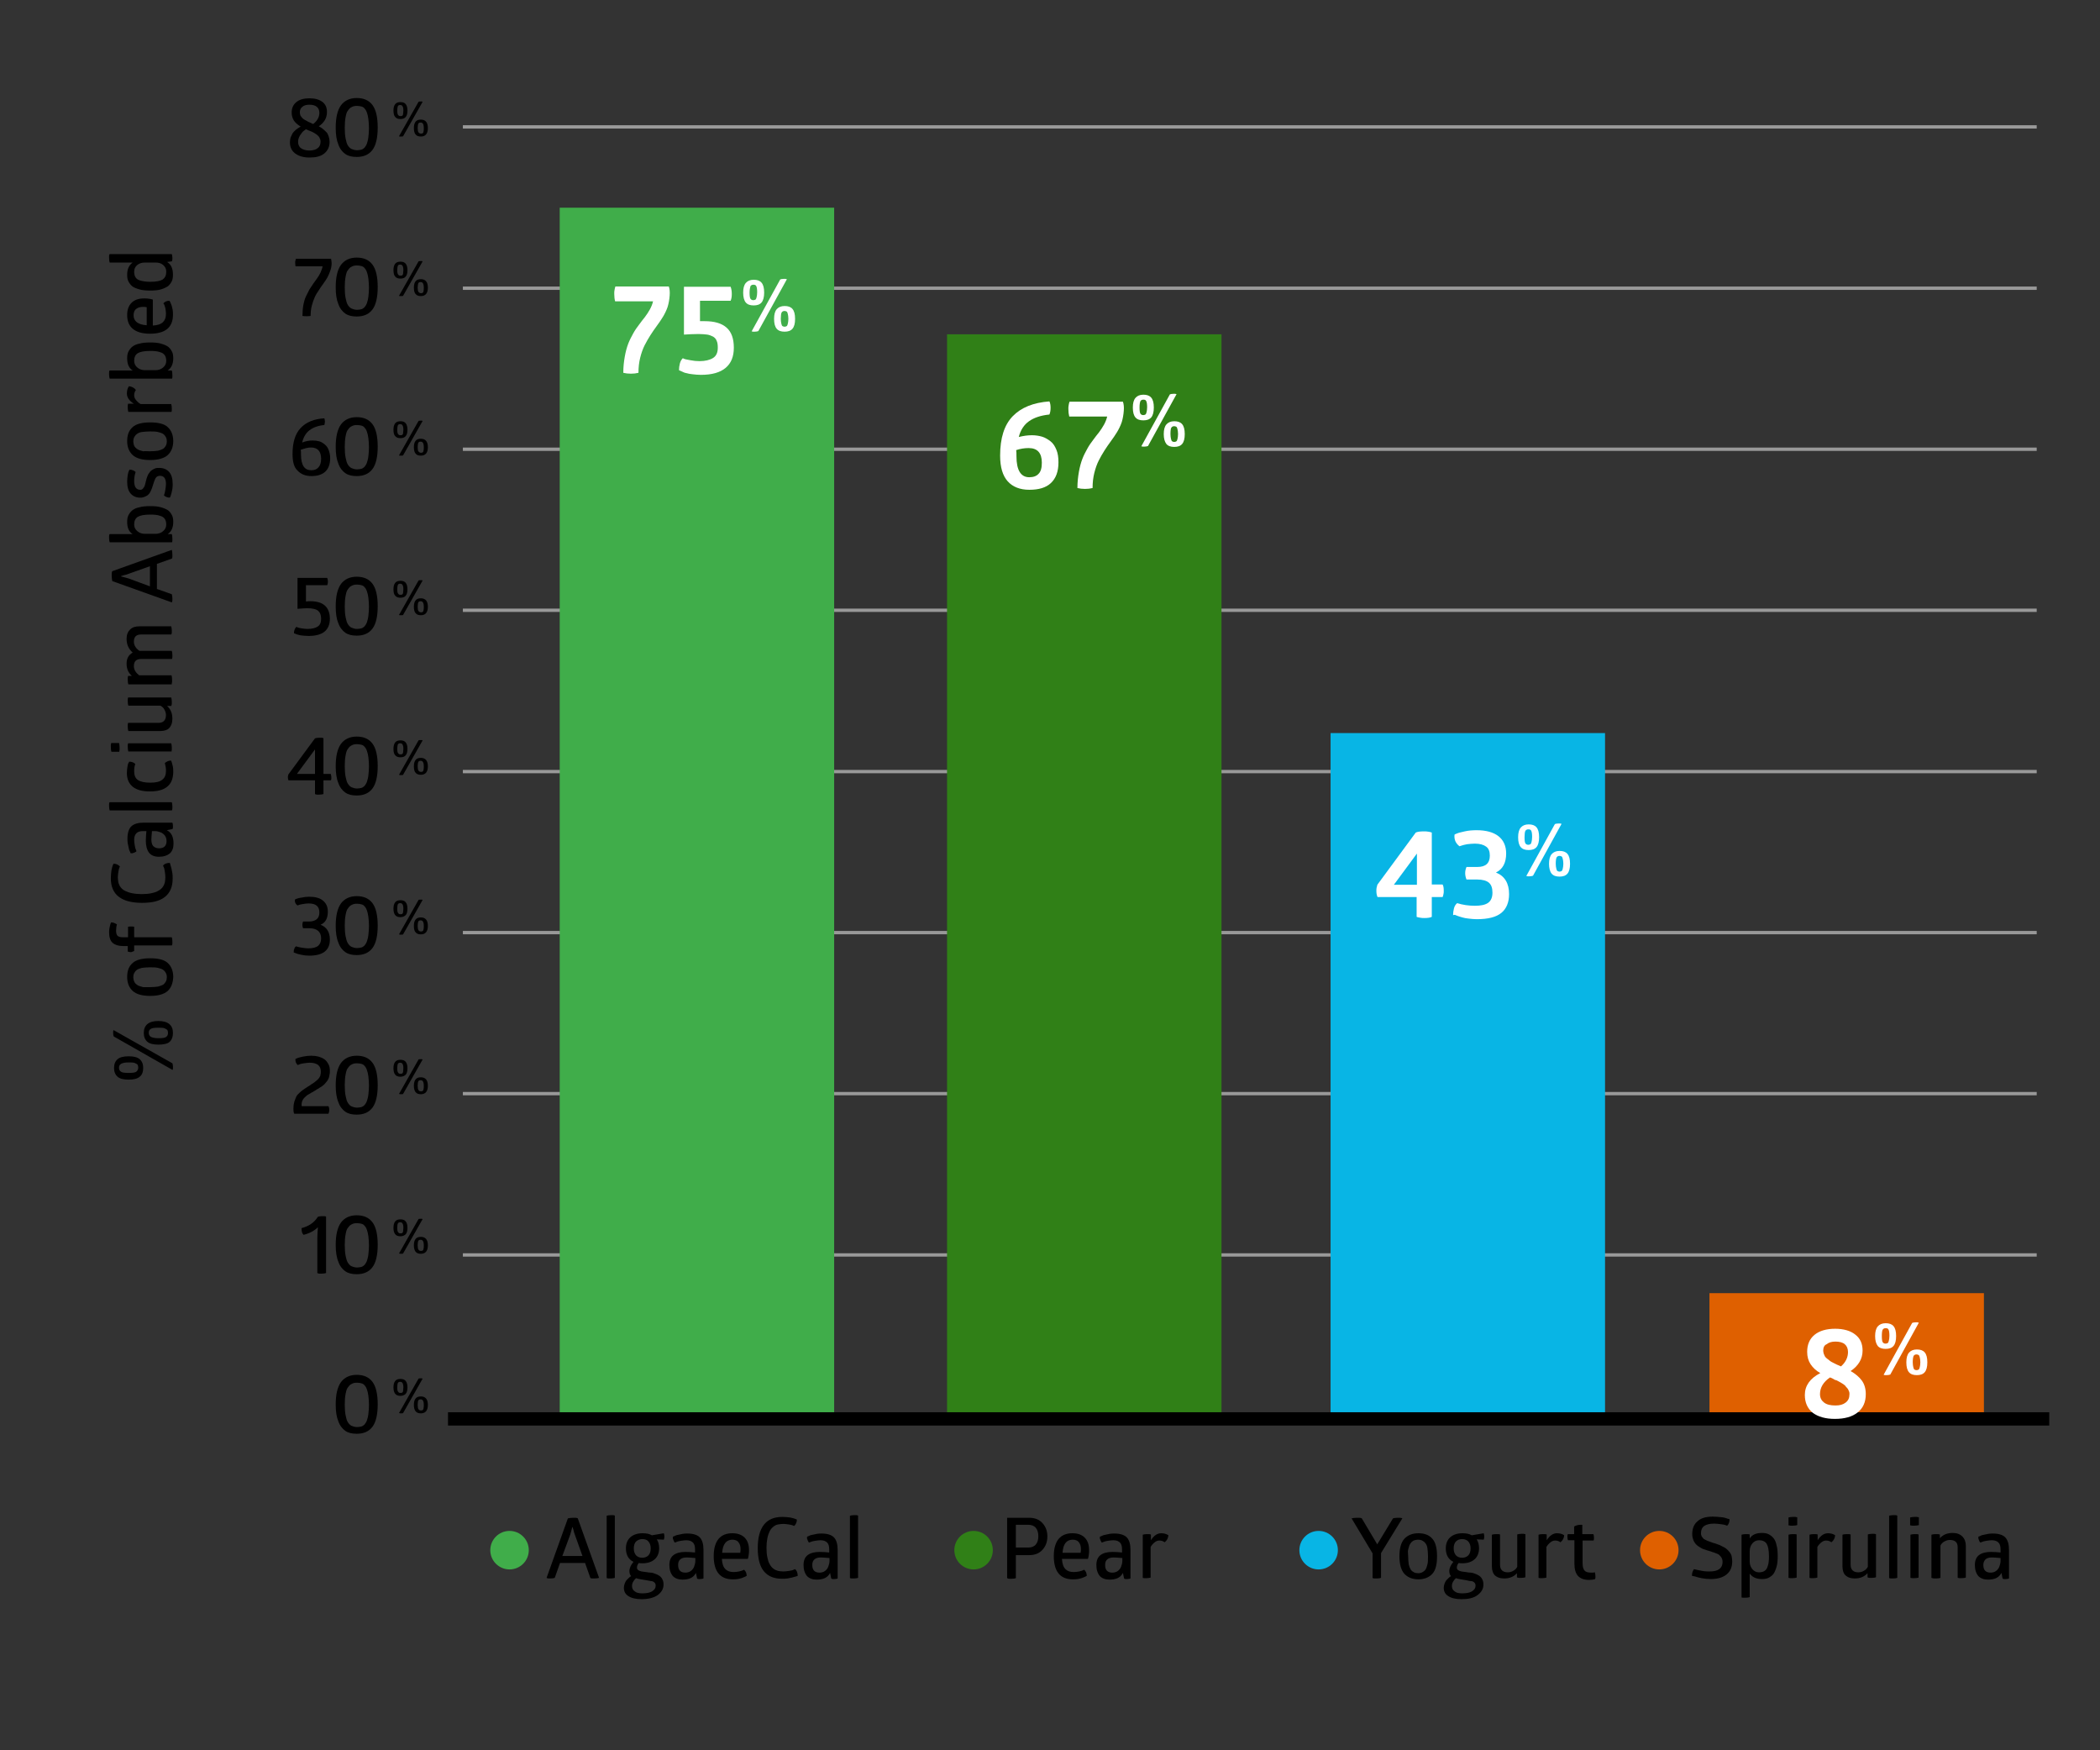<?xml version="1.0" encoding="utf-8"?>
<!-- Generator: Adobe Illustrator 23.0.1, SVG Export Plug-In . SVG Version: 6.00 Build 0)  -->
<svg version="1.1" id="Layer_1" xmlns="http://www.w3.org/2000/svg" xmlns:xlink="http://www.w3.org/1999/xlink" x="0px" y="0px"
	 viewBox="0 0 720 600" style="enable-background:new 0 0 720 600;" xml:space="preserve">
<rect x="0" y="0" width="720" height="600" fill="#333333" stroke="none"/>
<style type="text/css">
	.st0{fill:none;stroke:#999999;stroke-width:1.145;stroke-miterlimit:10;}
	.st1{fill:url(#SVGID_1_);stroke:#999999;stroke-width:1.145;stroke-miterlimit:10;}
	.st2{fill:#40AD4A;}
	.st3{fill:#308017;}
	.st4{fill:#08B5E5;}
	.st5{fill:#DF6000;}
	.st6{fill:#FFFFFF;}
	.st7{fill:none;stroke:#000000;stroke-width:4.56;stroke-miterlimit:10;}
</style>
<g>
	<g>
		<path d="M99.4,48.8c0-0.5,0.1-1.1,0.2-1.6c0.2-0.5,0.4-0.9,0.6-1.3c0.2-0.4,0.5-0.7,0.9-1.1c0.3-0.3,0.7-0.6,1-0.8
			c0.3-0.2,0.6-0.4,1-0.6c-1-0.6-1.7-1.2-2.3-2c-0.5-0.8-0.8-1.7-0.8-2.8c0-1.5,0.5-2.7,1.6-3.6c1.1-0.9,2.6-1.3,4.5-1.3
			c1.9,0,3.3,0.4,4.4,1.2c1.1,0.8,1.6,2,1.6,3.5c0,2-0.9,3.6-2.8,4.9c0.6,0.3,1,0.6,1.4,0.9c0.4,0.3,0.8,0.7,1.2,1.1
			c0.4,0.4,0.6,0.9,0.8,1.5c0.2,0.6,0.3,1.2,0.3,1.8c0,1.7-0.6,3-1.8,4s-2.9,1.4-5.1,1.4c-2.1,0-3.7-0.5-4.9-1.4
			C100,51.7,99.4,50.4,99.4,48.8z M102.2,48.6c0,0.9,0.3,1.7,1,2.2c0.7,0.5,1.7,0.8,2.9,0.8c1.2,0,2.2-0.3,2.8-0.8
			c0.7-0.5,1-1.3,1-2.2c0-0.3,0-0.6-0.1-0.8c-0.1-0.3-0.2-0.5-0.3-0.7c-0.1-0.2-0.3-0.4-0.5-0.6c-0.2-0.2-0.5-0.4-0.6-0.5
			c-0.2-0.1-0.5-0.3-0.8-0.5s-0.6-0.3-0.8-0.4c-0.2-0.1-0.5-0.2-1-0.4c-0.4-0.2-0.7-0.3-0.9-0.4c-0.3,0.2-0.5,0.4-0.8,0.6
			c-0.3,0.2-0.5,0.5-0.8,0.9c-0.3,0.4-0.6,0.8-0.8,1.3S102.2,48.1,102.2,48.6z M102.8,38.5c0,0.4,0.1,0.7,0.2,1.1
			c0.2,0.3,0.4,0.6,0.6,0.8c0.2,0.2,0.5,0.5,0.9,0.7c0.4,0.2,0.8,0.4,1.1,0.6c0.3,0.2,0.8,0.3,1.3,0.6c0.2,0.1,0.4,0.2,0.5,0.2
			c1.4-1.1,2.1-2.4,2.1-3.8c0-0.9-0.3-1.6-0.9-2.1c-0.6-0.5-1.5-0.7-2.5-0.7c-1,0-1.9,0.2-2.4,0.7C103.1,37,102.8,37.7,102.8,38.5z"
			/>
		<path d="M115.1,43.8c0-3.5,0.6-6,1.8-7.7c1.2-1.6,3-2.5,5.4-2.5c2.4,0,4.2,0.8,5.4,2.4c1.2,1.6,1.8,4.2,1.8,7.7
			c0,3.5-0.6,6.1-1.8,7.7c-1.2,1.6-3,2.4-5.4,2.4c-1.6,0-2.9-0.3-3.9-1c-1-0.7-1.9-1.8-2.4-3.3C115.4,48.1,115.1,46.2,115.1,43.8z
			 M118.5,40.1c-0.2,1-0.3,2.3-0.3,3.7c0,1.5,0.1,2.7,0.3,3.7s0.4,1.8,0.8,2.4c0.4,0.6,0.8,1,1.3,1.2c0.5,0.2,1.1,0.4,1.8,0.4
			c0.6,0,1.1-0.1,1.5-0.2s0.8-0.4,1.1-0.7c0.3-0.4,0.6-0.8,0.8-1.4s0.4-1.3,0.5-2.2c0.1-0.9,0.2-1.9,0.2-3.1c0-1.2-0.1-2.2-0.2-3.1
			s-0.3-1.6-0.5-2.2s-0.5-1.1-0.8-1.4c-0.3-0.4-0.7-0.6-1.1-0.7c-0.4-0.1-0.9-0.2-1.5-0.2c-0.7,0-1.3,0.1-1.8,0.4
			c-0.5,0.2-0.9,0.6-1.3,1.2C118.9,38.3,118.7,39.1,118.5,40.1z"/>
		<path d="M101.2,90c0-0.2,0-0.5,0.1-0.7s0.1-0.4,0.1-0.5l0.1-0.1h12c0.1,0.5,0.2,1,0.2,1.6c0,0.9-0.2,1.8-0.5,2.6
			c-0.3,0.8-0.6,1.6-1,2.3c-0.4,0.7-0.9,1.4-1.4,2.1c-0.5,0.7-1,1.4-1.5,2.2c-0.5,0.7-1,1.5-1.4,2.4s-0.7,1.8-1,2.9
			c-0.3,1.1-0.4,2.3-0.4,3.5c-0.4,0.1-0.9,0.1-1.4,0.1c-0.5,0-1,0-1.4-0.1c0-1.3,0.1-2.6,0.3-3.7s0.5-2.2,0.9-3
			c0.4-0.8,0.8-1.6,1.2-2.4c0.5-0.7,0.9-1.4,1.4-2.1s0.9-1.2,1.3-1.8s0.8-1.2,1.1-1.9c0.3-0.7,0.6-1.4,0.7-2.1h-9.3
			C101.3,90.9,101.2,90.5,101.2,90z"/>
		<path d="M115.1,98.5c0-3.5,0.6-6,1.8-7.7c1.2-1.6,3-2.5,5.4-2.5c2.4,0,4.2,0.8,5.4,2.4c1.2,1.6,1.8,4.2,1.8,7.7
			c0,3.5-0.6,6.1-1.8,7.7c-1.2,1.6-3,2.4-5.4,2.4c-1.6,0-2.9-0.3-3.9-1c-1-0.7-1.9-1.8-2.4-3.3C115.4,102.8,115.1,100.9,115.1,98.5z
			 M118.5,94.8c-0.2,1-0.3,2.3-0.3,3.7c0,1.5,0.1,2.7,0.3,3.7s0.4,1.8,0.8,2.4c0.4,0.6,0.8,1,1.3,1.2c0.5,0.2,1.1,0.4,1.8,0.4
			c0.6,0,1.1-0.1,1.5-0.2s0.8-0.4,1.1-0.7c0.3-0.4,0.6-0.8,0.8-1.4s0.4-1.3,0.5-2.2c0.1-0.9,0.2-1.9,0.2-3.1c0-1.2-0.1-2.2-0.2-3.1
			s-0.3-1.6-0.5-2.2s-0.5-1.1-0.8-1.4c-0.3-0.4-0.7-0.6-1.1-0.7c-0.4-0.1-0.9-0.2-1.5-0.2c-0.7,0-1.3,0.1-1.8,0.4
			c-0.5,0.2-0.9,0.6-1.3,1.2C118.9,93,118.7,93.8,118.5,94.8z"/>
		<path d="M100.3,155.6c0-3.9,0.9-6.9,2.8-8.9c1.9-2,4.6-3.1,8.1-3.3c0.1,0.3,0.2,0.7,0.2,1.1s-0.1,0.8-0.2,1.2
			c-2.1,0.2-3.8,0.8-5.1,1.8c-1.2,0.9-2.1,2.4-2.5,4.2c1.2-0.5,2.4-0.7,3.6-0.7c0.9,0,1.6,0.1,2.3,0.3c0.7,0.2,1.3,0.6,1.9,1.1
			s1,1.1,1.3,1.9s0.5,1.7,0.5,2.8c0,2-0.6,3.6-1.7,4.6c-1.1,1-2.7,1.5-4.7,1.5s-3.6-0.6-4.8-1.9
			C100.8,160.2,100.3,158.3,100.3,155.6z M103.2,155.8c0,1.8,0.3,3.2,0.9,4.1s1.5,1.3,2.6,1.3c1.1,0,1.9-0.3,2.5-1
			c0.6-0.7,0.9-1.6,0.9-2.9c0-2.6-1.2-3.9-3.5-3.9c-1,0-2.1,0.3-3.5,0.8C103.2,154.5,103.2,155,103.2,155.8z"/>
		<path d="M115.1,153.2c0-3.5,0.6-6,1.8-7.7c1.2-1.6,3-2.5,5.4-2.5c2.4,0,4.2,0.8,5.4,2.4c1.2,1.6,1.8,4.2,1.8,7.7
			c0,3.5-0.6,6.1-1.8,7.7c-1.2,1.6-3,2.4-5.4,2.4c-1.6,0-2.9-0.3-3.9-1c-1-0.7-1.9-1.8-2.4-3.3C115.4,157.5,115.1,155.6,115.1,153.2
			z M118.5,149.5c-0.2,1-0.3,2.3-0.3,3.7c0,1.5,0.1,2.7,0.3,3.7s0.4,1.8,0.8,2.4c0.4,0.6,0.8,1,1.3,1.2c0.5,0.2,1.1,0.4,1.8,0.4
			c0.6,0,1.1-0.1,1.5-0.2s0.8-0.4,1.1-0.7c0.3-0.4,0.6-0.8,0.8-1.4s0.4-1.3,0.5-2.2c0.1-0.9,0.2-1.9,0.2-3.1c0-1.2-0.1-2.2-0.2-3.1
			s-0.3-1.6-0.5-2.2s-0.5-1.1-0.8-1.4c-0.3-0.4-0.7-0.6-1.1-0.7c-0.4-0.1-0.9-0.2-1.5-0.2c-0.7,0-1.3,0.1-1.8,0.4
			c-0.5,0.2-0.9,0.6-1.3,1.2C118.9,147.7,118.7,148.5,118.5,149.5z"/>
		<path d="M100.8,217.1c0-0.4,0-0.8,0.2-1.2c0.1-0.4,0.3-0.7,0.6-1c0.1,0,0.3,0.1,0.5,0.2c0.2,0.1,0.7,0.2,1.3,0.3
			c0.7,0.1,1.3,0.2,2,0.2c1.6,0,2.7-0.3,3.5-0.8s1.2-1.4,1.2-2.7c0-1.3-0.4-2.2-1.1-2.8c-0.7-0.5-1.9-0.8-3.7-0.8
			c-0.7,0-1.8,0.1-3.3,0.2v-10.6h10.2c0.3,0.9,0.3,1.7,0,2.5h-7.3v5.6c0.5-0.1,0.9-0.1,1.5-0.1c2.2,0,3.9,0.5,5,1.5
			c1.1,1,1.7,2.5,1.7,4.5c0,1.9-0.6,3.4-1.8,4.4c-1.2,1-3.1,1.5-5.5,1.5c-1,0-1.9-0.1-2.7-0.2c-0.8-0.2-1.4-0.3-1.7-0.5L100.8,217.1
			z"/>
		<path d="M115.1,207.9c0-3.5,0.6-6,1.8-7.7c1.2-1.6,3-2.5,5.4-2.5c2.4,0,4.2,0.8,5.4,2.4c1.2,1.6,1.8,4.2,1.8,7.7
			c0,3.5-0.6,6.1-1.8,7.7c-1.2,1.6-3,2.4-5.4,2.4c-1.6,0-2.9-0.3-3.9-1c-1-0.7-1.9-1.8-2.4-3.3C115.4,212.3,115.1,210.3,115.1,207.9
			z M118.5,204.2c-0.2,1-0.3,2.3-0.3,3.7c0,1.5,0.1,2.7,0.3,3.7s0.4,1.8,0.8,2.4c0.4,0.6,0.8,1,1.3,1.2c0.5,0.2,1.1,0.4,1.8,0.4
			c0.6,0,1.1-0.1,1.5-0.2s0.8-0.4,1.1-0.7c0.3-0.4,0.6-0.8,0.8-1.4s0.4-1.3,0.5-2.2c0.1-0.9,0.2-1.9,0.2-3.1c0-1.2-0.1-2.2-0.2-3.1
			s-0.3-1.6-0.5-2.2s-0.5-1.1-0.8-1.4c-0.3-0.4-0.7-0.6-1.1-0.7c-0.4-0.1-0.9-0.2-1.5-0.2c-0.7,0-1.3,0.1-1.8,0.4
			c-0.5,0.2-0.9,0.6-1.3,1.2C118.9,202.4,118.7,203.2,118.5,204.2z"/>
		<path d="M98.7,266.4c0-0.2,0-0.4,0.1-0.6c0-0.2,0.1-0.3,0.1-0.4l0.1-0.1l9-12.2c0.3-0.1,0.8-0.2,1.5-0.2c0.3,0,0.5,0,0.8,0
			c0.2,0,0.4,0.1,0.5,0.1l0.1,0.1v12.2h2.5c0.1,0.3,0.2,0.7,0.2,1.1c0,0.2,0,0.4,0,0.6c0,0.2-0.1,0.3-0.1,0.4l-0.1,0.1h-2.5v4.7
			c-0.3,0.1-0.8,0.2-1.4,0.2c-0.3,0-0.5,0-0.8,0c-0.2,0-0.4-0.1-0.5-0.1l-0.2-0.1v-4.7h-9.1C98.8,267.3,98.7,266.9,98.7,266.4z
			 M101.8,265.3h6.2v-8.4L101.8,265.3z"/>
		<path d="M115.1,262.7c0-3.5,0.6-6,1.8-7.7c1.2-1.6,3-2.5,5.4-2.5c2.4,0,4.2,0.8,5.4,2.4c1.2,1.6,1.8,4.2,1.8,7.7
			c0,3.5-0.6,6.1-1.8,7.7c-1.2,1.6-3,2.4-5.4,2.4c-1.6,0-2.9-0.3-3.9-1c-1-0.7-1.9-1.8-2.4-3.3C115.4,267,115.1,265,115.1,262.7z
			 M118.5,258.9c-0.2,1-0.3,2.3-0.3,3.7c0,1.5,0.1,2.7,0.3,3.7s0.4,1.8,0.8,2.4c0.4,0.6,0.8,1,1.3,1.2c0.5,0.2,1.1,0.4,1.8,0.4
			c0.6,0,1.1-0.1,1.5-0.2s0.8-0.4,1.1-0.7c0.3-0.4,0.6-0.8,0.8-1.4s0.4-1.3,0.5-2.2c0.1-0.9,0.2-1.9,0.2-3.1c0-1.2-0.1-2.2-0.2-3.1
			s-0.3-1.6-0.5-2.2s-0.5-1.1-0.8-1.4c-0.3-0.4-0.7-0.6-1.1-0.7c-0.4-0.1-0.9-0.2-1.5-0.2c-0.7,0-1.3,0.1-1.8,0.4
			c-0.5,0.2-0.9,0.6-1.3,1.2C118.9,257.1,118.7,257.9,118.5,258.9z"/>
		<path d="M100.7,326.5c0-0.4,0-0.8,0.2-1.2c0.1-0.4,0.3-0.7,0.6-0.9c0.2,0.1,0.4,0.1,0.7,0.2c0.3,0.1,0.8,0.2,1.5,0.3
			c0.7,0.1,1.3,0.2,2,0.2c1.5,0,2.6-0.3,3.3-0.8c0.7-0.6,1.1-1.4,1.1-2.6c0-2.3-1.4-3.5-4.1-3.5h-2.1c-0.3-0.8-0.3-1.6,0-2.3h2.1
			c1.1,0,2-0.3,2.6-0.8c0.6-0.5,0.9-1.3,0.9-2.3c0-2.1-1.2-3.1-3.7-3.1c-0.6,0-1.3,0.1-1.9,0.2c-0.6,0.1-1.1,0.2-1.4,0.3l-0.5,0.2
			c-0.7-0.5-1-1.2-0.9-2c0.1-0.1,0.3-0.2,0.6-0.3c0.3-0.1,0.8-0.3,1.7-0.4c0.8-0.2,1.7-0.3,2.6-0.3c2,0,3.6,0.4,4.7,1.3
			c1.1,0.9,1.7,2.1,1.7,3.8c0,2.3-0.8,3.8-2.5,4.5c2.1,0.8,3.2,2.5,3.2,5.1c0,3.7-2.4,5.5-7.1,5.5c-0.9,0-1.8-0.1-2.7-0.3
			c-0.8-0.2-1.4-0.3-1.8-0.5L100.7,326.5z"/>
		<path d="M115.1,317.4c0-3.5,0.6-6,1.8-7.7c1.2-1.6,3-2.5,5.4-2.5c2.4,0,4.2,0.8,5.4,2.4c1.2,1.6,1.8,4.2,1.8,7.7
			c0,3.5-0.6,6.1-1.8,7.7c-1.2,1.6-3,2.4-5.4,2.4c-1.6,0-2.9-0.3-3.9-1c-1-0.7-1.9-1.8-2.4-3.3C115.4,321.7,115.1,319.7,115.1,317.4
			z M118.5,313.6c-0.2,1-0.3,2.3-0.3,3.7s0.1,2.7,0.3,3.7s0.4,1.8,0.8,2.4c0.4,0.6,0.8,1,1.3,1.2c0.5,0.2,1.1,0.4,1.8,0.4
			c0.6,0,1.1-0.1,1.5-0.2c0.4-0.1,0.8-0.4,1.1-0.7c0.3-0.4,0.6-0.8,0.8-1.4s0.4-1.3,0.5-2.2s0.2-1.9,0.2-3.1c0-1.2-0.1-2.2-0.2-3.1
			s-0.3-1.6-0.5-2.2s-0.5-1.1-0.8-1.4c-0.3-0.4-0.7-0.6-1.1-0.7c-0.4-0.1-0.9-0.2-1.5-0.2c-0.7,0-1.3,0.1-1.8,0.4
			c-0.5,0.2-0.9,0.6-1.3,1.2C118.9,311.8,118.7,312.6,118.5,313.6z"/>
		<path d="M100.6,380c0-0.8,0.1-1.6,0.3-2.3c0.2-0.7,0.5-1.3,0.7-1.8s0.7-0.9,1.2-1.4s1-0.8,1.4-1.1s0.9-0.6,1.5-1
			c0.2-0.1,0.4-0.2,0.5-0.3c0.5-0.4,0.9-0.6,1.2-0.8c0.3-0.2,0.6-0.4,0.9-0.7c0.4-0.3,0.6-0.5,0.8-0.7c0.2-0.2,0.3-0.4,0.5-0.7
			c0.2-0.3,0.3-0.6,0.3-0.9c0.1-0.3,0.1-0.6,0.1-1c0-0.9-0.3-1.7-0.9-2.2c-0.6-0.5-1.6-0.8-2.9-0.8c-0.6,0-1.3,0.1-2,0.2
			c-0.7,0.1-1.2,0.2-1.6,0.4l-0.5,0.2c-0.6-0.5-0.9-1.2-0.8-2.1c0.2-0.1,0.4-0.2,0.7-0.3c0.3-0.1,0.9-0.3,1.9-0.5s1.9-0.3,2.8-0.3
			c0.9,0,1.7,0.1,2.5,0.3c0.7,0.2,1.4,0.5,2,0.9c0.6,0.4,1,1,1.4,1.7s0.5,1.5,0.5,2.4c0,0.4,0,0.8-0.1,1.1c-0.1,0.4-0.1,0.7-0.2,1
			c-0.1,0.3-0.2,0.6-0.4,0.9s-0.3,0.5-0.5,0.7c-0.1,0.2-0.4,0.4-0.6,0.7c-0.3,0.3-0.5,0.5-0.7,0.6c-0.2,0.2-0.5,0.4-0.9,0.6
			c-0.4,0.3-0.7,0.5-1,0.6c-0.2,0.2-0.6,0.4-1.1,0.7c-0.1,0.1-0.4,0.3-0.9,0.5c-0.4,0.3-0.8,0.5-1,0.6s-0.5,0.3-0.8,0.6
			c-0.3,0.3-0.6,0.5-0.8,0.8c-0.2,0.2-0.3,0.5-0.5,0.9c-0.1,0.3-0.2,0.7-0.2,1.1c0,0.3,0,0.5,0.1,0.6h9.1c0.2,0.3,0.3,0.8,0.3,1.3
			c0,0.5-0.1,0.9-0.3,1.3h-11.7C100.6,381.3,100.6,380.7,100.6,380z"/>
		<path d="M115.1,372.1c0-3.5,0.6-6,1.8-7.7c1.2-1.6,3-2.5,5.4-2.5c2.4,0,4.2,0.8,5.4,2.4c1.2,1.6,1.8,4.2,1.8,7.7
			c0,3.5-0.6,6.1-1.8,7.7c-1.2,1.6-3,2.4-5.4,2.4c-1.6,0-2.9-0.3-3.9-1c-1-0.7-1.9-1.8-2.4-3.3C115.4,376.4,115.1,374.4,115.1,372.1
			z M118.5,368.3c-0.2,1-0.3,2.3-0.3,3.7s0.1,2.7,0.3,3.7s0.4,1.8,0.8,2.4c0.4,0.6,0.8,1,1.3,1.2c0.5,0.2,1.1,0.4,1.8,0.4
			c0.6,0,1.1-0.1,1.5-0.2c0.4-0.1,0.8-0.4,1.1-0.7c0.3-0.4,0.6-0.8,0.8-1.4s0.4-1.3,0.5-2.2s0.2-1.9,0.2-3.1c0-1.2-0.1-2.2-0.2-3.1
			s-0.3-1.6-0.5-2.2s-0.5-1.1-0.8-1.4c-0.3-0.4-0.7-0.6-1.1-0.7c-0.4-0.1-0.9-0.2-1.5-0.2c-0.7,0-1.3,0.1-1.8,0.4
			c-0.5,0.2-0.9,0.6-1.3,1.2C118.9,366.5,118.7,367.3,118.5,368.3z"/>
		<path d="M103.4,421c1.2-0.3,2.3-0.8,3.2-1.4c0.9-0.6,1.7-1.4,2.4-2.5c0.3-0.1,0.8-0.2,1.4-0.2c0.3,0,0.5,0,0.8,0
			c0.2,0,0.4,0.1,0.5,0.1l0.1,0.1v19.3c-0.3,0.1-0.8,0.2-1.5,0.2c-0.3,0-0.5,0-0.8,0c-0.3,0-0.4-0.1-0.5-0.1l-0.2-0.1v-11.9
			c0-1.3,0.1-2.6,0.2-3.8c-1.2,1.2-2.9,2.1-4.9,2.6c-0.3-0.3-0.5-0.6-0.6-1.1C103.4,421.9,103.4,421.5,103.4,421z"/>
		<path d="M115.1,426.8c0-3.5,0.6-6,1.8-7.7c1.2-1.6,3-2.5,5.4-2.5c2.4,0,4.2,0.8,5.4,2.4c1.2,1.6,1.8,4.2,1.8,7.7
			c0,3.5-0.6,6.1-1.8,7.7c-1.2,1.6-3,2.4-5.4,2.4c-1.6,0-2.9-0.3-3.9-1c-1-0.7-1.9-1.8-2.4-3.3C115.4,431.1,115.1,429.1,115.1,426.8
			z M118.5,423.1c-0.2,1-0.3,2.3-0.3,3.7s0.1,2.7,0.3,3.7s0.4,1.8,0.8,2.4c0.4,0.6,0.8,1,1.3,1.2c0.5,0.2,1.1,0.4,1.8,0.4
			c0.6,0,1.1-0.1,1.5-0.2c0.4-0.1,0.8-0.4,1.1-0.7c0.3-0.4,0.6-0.8,0.8-1.4s0.4-1.3,0.5-2.2s0.2-1.9,0.2-3.1c0-1.2-0.1-2.2-0.2-3.1
			s-0.3-1.6-0.5-2.2s-0.5-1.1-0.8-1.4c-0.3-0.4-0.7-0.6-1.1-0.7c-0.4-0.1-0.9-0.2-1.5-0.2c-0.7,0-1.3,0.1-1.8,0.4
			c-0.5,0.2-0.9,0.6-1.3,1.2C118.9,421.3,118.7,422,118.5,423.1z"/>
		<path d="M115.1,481.5c0-3.5,0.6-6,1.8-7.7c1.2-1.6,3-2.5,5.4-2.5c2.4,0,4.2,0.8,5.4,2.4c1.2,1.6,1.8,4.2,1.8,7.7
			c0,3.5-0.6,6.1-1.8,7.7c-1.2,1.6-3,2.4-5.4,2.4c-1.6,0-2.9-0.3-3.9-1c-1-0.7-1.9-1.8-2.4-3.3C115.4,485.8,115.1,483.9,115.1,481.5
			z M118.5,477.8c-0.2,1-0.3,2.3-0.3,3.7s0.1,2.7,0.3,3.7s0.4,1.8,0.8,2.4c0.4,0.6,0.8,1,1.3,1.2c0.5,0.2,1.1,0.4,1.8,0.4
			c0.6,0,1.1-0.1,1.5-0.2c0.4-0.1,0.8-0.4,1.1-0.7c0.3-0.4,0.6-0.8,0.8-1.4s0.4-1.3,0.5-2.2s0.2-1.9,0.2-3.1c0-1.2-0.1-2.2-0.2-3.1
			s-0.3-1.6-0.5-2.2s-0.5-1.1-0.8-1.4c-0.3-0.4-0.7-0.6-1.1-0.7c-0.4-0.1-0.9-0.2-1.5-0.2c-0.7,0-1.3,0.1-1.8,0.4
			c-0.5,0.2-0.9,0.6-1.3,1.2C118.9,476,118.7,476.8,118.5,477.8z"/>
	</g>
	<g>
		<path d="M134.9,37.9c0-1,0.2-1.7,0.6-2.2c0.4-0.5,1-0.7,1.8-0.7c0.8,0,1.4,0.2,1.8,0.7s0.6,1.2,0.6,2.2c0,1-0.2,1.8-0.6,2.2
			c-0.4,0.5-1,0.7-1.8,0.7c-0.8,0-1.4-0.2-1.8-0.7C135.1,39.7,134.9,38.9,134.9,37.9z M136.2,37.9c0,0.8,0.1,1.3,0.3,1.5
			c0.2,0.3,0.4,0.4,0.8,0.4c0.2,0,0.4,0,0.6-0.1c0.1-0.1,0.3-0.3,0.3-0.6s0.1-0.7,0.1-1.2c0-0.7-0.1-1.2-0.3-1.5
			c-0.2-0.3-0.4-0.4-0.8-0.4c-0.4,0-0.6,0.1-0.8,0.4C136.3,36.7,136.2,37.2,136.2,37.9z M136.8,46.7l6.7-11.8
			c0.1-0.1,0.4-0.1,0.7-0.1c0.1,0,0.3,0,0.4,0s0.2,0,0.2,0.1l0.1,0l-6.7,11.8c-0.1,0.1-0.4,0.1-0.7,0.1c-0.1,0-0.2,0-0.4,0
			C137,46.8,136.9,46.8,136.8,46.7L136.8,46.7z M141.9,43.9c0-1,0.2-1.7,0.6-2.2c0.4-0.5,1-0.7,1.8-0.7c1.6,0,2.4,1,2.4,2.9
			c0,1.9-0.8,2.9-2.4,2.9c-0.8,0-1.4-0.2-1.8-0.7C142.1,45.7,141.9,44.9,141.9,43.9z M143.2,43.9c0,0.7,0.1,1.3,0.3,1.5
			s0.4,0.4,0.8,0.4c0.2,0,0.4,0,0.6-0.1c0.1-0.1,0.3-0.3,0.3-0.6c0.1-0.3,0.1-0.7,0.1-1.2c0-0.7-0.1-1.2-0.3-1.5
			c-0.2-0.3-0.4-0.4-0.8-0.4c-0.4,0-0.6,0.1-0.8,0.4C143.3,42.7,143.2,43.2,143.2,43.9z"/>
		<path d="M134.9,92.6c0-1,0.2-1.7,0.6-2.2c0.4-0.5,1-0.7,1.8-0.7c0.8,0,1.4,0.2,1.8,0.7s0.6,1.2,0.6,2.2c0,1-0.2,1.8-0.6,2.2
			c-0.4,0.5-1,0.7-1.8,0.7c-0.8,0-1.4-0.2-1.8-0.7C135.1,94.4,134.9,93.6,134.9,92.6z M136.2,92.6c0,0.8,0.1,1.3,0.3,1.5
			c0.2,0.3,0.4,0.4,0.8,0.4c0.2,0,0.4,0,0.6-0.1c0.1-0.1,0.3-0.3,0.3-0.6s0.1-0.7,0.1-1.2c0-0.7-0.1-1.2-0.3-1.5
			c-0.2-0.3-0.4-0.4-0.8-0.4c-0.4,0-0.6,0.1-0.8,0.4C136.3,91.4,136.2,91.9,136.2,92.6z M136.8,101.4l6.7-11.8
			c0.1-0.1,0.4-0.1,0.7-0.1c0.1,0,0.3,0,0.4,0s0.2,0,0.2,0.1l0.1,0l-6.7,11.8c-0.1,0.1-0.4,0.1-0.7,0.1c-0.1,0-0.2,0-0.4,0
			C137,101.5,136.9,101.5,136.8,101.4L136.8,101.4z M141.9,98.6c0-1,0.2-1.7,0.6-2.2c0.4-0.5,1-0.7,1.8-0.7c1.6,0,2.4,1,2.4,2.9
			c0,1.9-0.8,2.9-2.4,2.9c-0.8,0-1.4-0.2-1.8-0.7C142.1,100.4,141.9,99.6,141.9,98.6z M143.2,98.6c0,0.7,0.1,1.3,0.3,1.5
			s0.4,0.4,0.8,0.4c0.2,0,0.4,0,0.6-0.1c0.1-0.1,0.3-0.3,0.3-0.6c0.1-0.3,0.1-0.7,0.1-1.2c0-0.7-0.1-1.2-0.3-1.5
			c-0.2-0.3-0.4-0.4-0.8-0.4c-0.4,0-0.6,0.1-0.8,0.4C143.3,97.4,143.2,97.9,143.2,98.6z"/>
		<path d="M134.9,147.3c0-1,0.2-1.7,0.6-2.2c0.4-0.5,1-0.7,1.8-0.7c0.8,0,1.4,0.2,1.8,0.7s0.6,1.2,0.6,2.2c0,1-0.2,1.8-0.6,2.2
			c-0.4,0.5-1,0.7-1.8,0.7c-0.8,0-1.4-0.2-1.8-0.7C135.1,149.1,134.9,148.4,134.9,147.3z M136.2,147.3c0,0.8,0.1,1.3,0.3,1.5
			c0.2,0.3,0.4,0.4,0.8,0.4c0.2,0,0.4,0,0.6-0.1c0.1-0.1,0.3-0.3,0.3-0.6s0.1-0.7,0.1-1.2c0-0.7-0.1-1.2-0.3-1.5
			c-0.2-0.3-0.4-0.4-0.8-0.4c-0.4,0-0.6,0.1-0.8,0.4C136.3,146.1,136.2,146.6,136.2,147.3z M136.8,156.1l6.7-11.8
			c0.1-0.1,0.4-0.1,0.7-0.1c0.1,0,0.3,0,0.4,0s0.2,0,0.2,0.1l0.1,0l-6.7,11.8c-0.1,0.1-0.4,0.1-0.7,0.1c-0.1,0-0.2,0-0.4,0
			C137,156.2,136.9,156.2,136.8,156.1L136.8,156.1z M141.9,153.3c0-1,0.2-1.7,0.6-2.2c0.4-0.5,1-0.7,1.8-0.7c1.6,0,2.4,1,2.4,2.9
			c0,1.9-0.8,2.9-2.4,2.9c-0.8,0-1.4-0.2-1.8-0.7C142.1,155.1,141.9,154.3,141.9,153.3z M143.2,153.3c0,0.7,0.1,1.3,0.3,1.5
			s0.4,0.4,0.8,0.4c0.2,0,0.4,0,0.6-0.1c0.1-0.1,0.3-0.3,0.3-0.6c0.1-0.3,0.1-0.7,0.1-1.2c0-0.7-0.1-1.2-0.3-1.5
			c-0.2-0.3-0.4-0.4-0.8-0.4c-0.4,0-0.6,0.1-0.8,0.4C143.3,152.1,143.2,152.6,143.2,153.3z"/>
		<path d="M134.9,202c0-1,0.2-1.7,0.6-2.2c0.4-0.5,1-0.7,1.8-0.7c0.8,0,1.4,0.2,1.8,0.7s0.6,1.2,0.6,2.2c0,1-0.2,1.8-0.6,2.2
			c-0.4,0.5-1,0.7-1.8,0.7c-0.8,0-1.4-0.2-1.8-0.7C135.1,203.8,134.9,203.1,134.9,202z M136.2,202c0,0.8,0.1,1.3,0.3,1.5
			c0.2,0.3,0.4,0.4,0.8,0.4c0.2,0,0.4,0,0.6-0.1c0.1-0.1,0.3-0.3,0.3-0.6s0.1-0.7,0.1-1.2c0-0.7-0.1-1.2-0.3-1.5
			c-0.2-0.3-0.4-0.4-0.8-0.4c-0.4,0-0.6,0.1-0.8,0.4C136.3,200.8,136.2,201.3,136.2,202z M136.8,210.8l6.7-11.8
			c0.1-0.1,0.4-0.1,0.7-0.1c0.1,0,0.3,0,0.4,0s0.2,0,0.2,0.1l0.1,0l-6.7,11.8c-0.1,0.1-0.4,0.1-0.7,0.1c-0.1,0-0.2,0-0.4,0
			C137,210.9,136.9,210.9,136.8,210.8L136.8,210.8z M141.9,208c0-1,0.2-1.7,0.6-2.2c0.4-0.5,1-0.7,1.8-0.7c1.6,0,2.4,1,2.4,2.9
			c0,1.9-0.8,2.9-2.4,2.9c-0.8,0-1.4-0.2-1.8-0.7C142.1,209.8,141.9,209,141.9,208z M143.2,208c0,0.7,0.1,1.3,0.3,1.5
			s0.4,0.4,0.8,0.4c0.2,0,0.4,0,0.6-0.1c0.1-0.1,0.3-0.3,0.3-0.6c0.1-0.3,0.1-0.7,0.1-1.2c0-0.7-0.1-1.2-0.3-1.5
			c-0.2-0.3-0.4-0.4-0.8-0.4c-0.4,0-0.6,0.1-0.8,0.4C143.3,206.8,143.2,207.3,143.2,208z"/>
		<path d="M134.9,256.7c0-1,0.2-1.7,0.6-2.2c0.4-0.5,1-0.7,1.8-0.7c0.8,0,1.4,0.2,1.8,0.7s0.6,1.2,0.6,2.2c0,1-0.2,1.8-0.6,2.2
			c-0.4,0.5-1,0.7-1.8,0.7c-0.8,0-1.4-0.2-1.8-0.7C135.1,258.5,134.9,257.8,134.9,256.7z M136.2,256.7c0,0.8,0.1,1.3,0.3,1.5
			c0.2,0.3,0.4,0.4,0.8,0.4c0.2,0,0.4,0,0.6-0.1c0.1-0.1,0.3-0.3,0.3-0.6s0.1-0.7,0.1-1.2c0-0.7-0.1-1.2-0.3-1.5
			c-0.2-0.3-0.4-0.4-0.8-0.4c-0.4,0-0.6,0.1-0.8,0.4C136.3,255.5,136.2,256,136.2,256.7z M136.8,265.6l6.7-11.8
			c0.1-0.1,0.4-0.1,0.7-0.1c0.1,0,0.3,0,0.4,0s0.2,0,0.2,0.1l0.1,0l-6.7,11.8c-0.1,0.1-0.4,0.1-0.7,0.1c-0.1,0-0.2,0-0.4,0
			C137,265.6,136.9,265.6,136.8,265.6L136.8,265.6z M141.9,262.7c0-1,0.2-1.7,0.6-2.2c0.4-0.5,1-0.7,1.8-0.7c1.6,0,2.4,1,2.4,2.9
			c0,1.9-0.8,2.9-2.4,2.9c-0.8,0-1.4-0.2-1.8-0.7C142.1,264.5,141.9,263.8,141.9,262.7z M143.2,262.7c0,0.7,0.1,1.3,0.3,1.5
			s0.4,0.4,0.8,0.4c0.2,0,0.4,0,0.6-0.1c0.1-0.1,0.3-0.3,0.3-0.6c0.1-0.3,0.1-0.7,0.1-1.2c0-0.7-0.1-1.2-0.3-1.5
			c-0.2-0.3-0.4-0.4-0.8-0.4c-0.4,0-0.6,0.1-0.8,0.4C143.3,261.5,143.2,262,143.2,262.7z"/>
		<path d="M134.9,311.5c0-1,0.2-1.7,0.6-2.2c0.4-0.5,1-0.7,1.8-0.7c0.8,0,1.4,0.2,1.8,0.7s0.6,1.2,0.6,2.2c0,1-0.2,1.8-0.6,2.2
			s-1,0.7-1.8,0.7c-0.8,0-1.4-0.2-1.8-0.7S134.9,312.5,134.9,311.5z M136.2,311.5c0,0.8,0.1,1.3,0.3,1.5c0.2,0.3,0.4,0.4,0.8,0.4
			c0.2,0,0.4,0,0.6-0.1c0.1-0.1,0.3-0.3,0.3-0.6s0.1-0.7,0.1-1.2c0-0.7-0.1-1.2-0.3-1.5c-0.2-0.3-0.4-0.4-0.8-0.4
			c-0.4,0-0.6,0.1-0.8,0.4C136.3,310.2,136.2,310.7,136.2,311.5z M136.8,320.3l6.7-11.8c0.1-0.1,0.4-0.1,0.7-0.1c0.1,0,0.3,0,0.4,0
			s0.2,0,0.2,0.1l0.1,0l-6.7,11.8c-0.1,0.1-0.4,0.1-0.7,0.1c-0.1,0-0.2,0-0.4,0C137,320.3,136.9,320.3,136.8,320.3L136.8,320.3z
			 M141.9,317.4c0-1,0.2-1.7,0.6-2.2c0.4-0.5,1-0.7,1.8-0.7c1.6,0,2.4,1,2.4,2.9s-0.8,2.9-2.4,2.9c-0.8,0-1.4-0.2-1.8-0.7
			C142.1,319.2,141.9,318.5,141.9,317.4z M143.2,317.4c0,0.7,0.1,1.3,0.3,1.5c0.2,0.3,0.4,0.4,0.8,0.4c0.2,0,0.4,0,0.6-0.1
			c0.1-0.1,0.3-0.3,0.3-0.6c0.1-0.3,0.1-0.7,0.1-1.2c0-0.7-0.1-1.2-0.3-1.5c-0.2-0.3-0.4-0.4-0.8-0.4c-0.4,0-0.6,0.1-0.8,0.4
			C143.3,316.2,143.2,316.7,143.2,317.4z"/>
		<path d="M134.9,366.2c0-1,0.2-1.7,0.6-2.2s1-0.7,1.8-0.7c0.8,0,1.4,0.2,1.8,0.7s0.6,1.2,0.6,2.2s-0.2,1.8-0.6,2.2s-1,0.7-1.8,0.7
			c-0.8,0-1.4-0.2-1.8-0.7S134.9,367.2,134.9,366.2z M136.2,366.2c0,0.8,0.1,1.3,0.3,1.5c0.2,0.3,0.4,0.4,0.8,0.4
			c0.2,0,0.4,0,0.6-0.1c0.1-0.1,0.3-0.3,0.3-0.6s0.1-0.7,0.1-1.2c0-0.7-0.1-1.2-0.3-1.5c-0.2-0.3-0.4-0.4-0.8-0.4
			c-0.4,0-0.6,0.1-0.8,0.4C136.3,364.9,136.2,365.4,136.2,366.2z M136.8,375l6.7-11.8c0.1-0.1,0.4-0.1,0.7-0.1c0.1,0,0.3,0,0.4,0
			c0.1,0,0.2,0,0.2,0.1l0.1,0l-6.7,11.8c-0.1,0.1-0.4,0.1-0.7,0.1c-0.1,0-0.2,0-0.4,0C137,375,136.9,375,136.8,375L136.8,375z
			 M141.9,372.2c0-1,0.2-1.7,0.6-2.2c0.4-0.5,1-0.7,1.8-0.7c1.6,0,2.4,1,2.4,2.9s-0.8,2.9-2.4,2.9c-0.8,0-1.4-0.2-1.8-0.7
			C142.1,373.9,141.9,373.2,141.9,372.2z M143.2,372.2c0,0.7,0.1,1.3,0.3,1.5c0.2,0.3,0.4,0.4,0.8,0.4c0.2,0,0.4,0,0.6-0.1
			c0.1-0.1,0.3-0.3,0.3-0.6c0.1-0.3,0.1-0.7,0.1-1.2c0-0.7-0.1-1.2-0.3-1.5c-0.2-0.3-0.4-0.4-0.8-0.4c-0.4,0-0.6,0.1-0.8,0.4
			C143.3,370.9,143.2,371.4,143.2,372.2z"/>
		<path d="M134.9,420.9c0-1,0.2-1.7,0.6-2.2s1-0.7,1.8-0.7c0.8,0,1.4,0.2,1.8,0.7s0.6,1.2,0.6,2.2s-0.2,1.8-0.6,2.2s-1,0.7-1.8,0.7
			c-0.8,0-1.4-0.2-1.8-0.7S134.9,421.9,134.9,420.9z M136.2,420.9c0,0.8,0.1,1.3,0.3,1.5c0.2,0.3,0.4,0.4,0.8,0.4
			c0.2,0,0.4,0,0.6-0.1c0.1-0.1,0.3-0.3,0.3-0.6s0.1-0.7,0.1-1.2c0-0.7-0.1-1.2-0.3-1.5c-0.2-0.3-0.4-0.4-0.8-0.4
			c-0.4,0-0.6,0.1-0.8,0.4C136.3,419.6,136.2,420.1,136.2,420.9z M136.8,429.7l6.7-11.8c0.1-0.1,0.4-0.1,0.7-0.1c0.1,0,0.3,0,0.4,0
			c0.1,0,0.2,0,0.2,0.1l0.1,0l-6.7,11.8c-0.1,0.1-0.4,0.1-0.7,0.1c-0.1,0-0.2,0-0.4,0C137,429.7,136.9,429.7,136.8,429.7
			L136.8,429.7z M141.9,426.9c0-1,0.2-1.7,0.6-2.2c0.4-0.5,1-0.7,1.8-0.7c1.6,0,2.4,1,2.4,2.9s-0.8,2.9-2.4,2.9
			c-0.8,0-1.4-0.2-1.8-0.7C142.1,428.6,141.9,427.9,141.9,426.9z M143.2,426.9c0,0.7,0.1,1.3,0.3,1.5c0.2,0.3,0.4,0.4,0.8,0.4
			c0.2,0,0.4,0,0.6-0.1c0.1-0.1,0.3-0.3,0.3-0.6c0.1-0.3,0.1-0.7,0.1-1.2c0-0.7-0.1-1.2-0.3-1.5c-0.2-0.3-0.4-0.4-0.8-0.4
			c-0.4,0-0.6,0.1-0.8,0.4C143.3,425.6,143.2,426.1,143.2,426.9z"/>
		<path d="M134.9,475.6c0-1,0.2-1.7,0.6-2.2s1-0.7,1.8-0.7c0.8,0,1.4,0.2,1.8,0.7s0.6,1.2,0.6,2.2s-0.2,1.8-0.6,2.2s-1,0.7-1.8,0.7
			c-0.8,0-1.4-0.2-1.8-0.7S134.9,476.6,134.9,475.6z M136.2,475.6c0,0.8,0.1,1.3,0.3,1.5c0.2,0.3,0.4,0.4,0.8,0.4
			c0.2,0,0.4,0,0.6-0.1c0.1-0.1,0.3-0.3,0.3-0.6s0.1-0.7,0.1-1.2c0-0.7-0.1-1.2-0.3-1.5c-0.2-0.3-0.4-0.4-0.8-0.4
			c-0.4,0-0.6,0.1-0.8,0.4C136.3,474.3,136.2,474.8,136.2,475.6z M136.8,484.4l6.7-11.8c0.1-0.1,0.4-0.1,0.7-0.1c0.1,0,0.3,0,0.4,0
			c0.1,0,0.2,0,0.2,0.1l0.1,0l-6.7,11.8c-0.1,0.1-0.4,0.1-0.7,0.1c-0.1,0-0.2,0-0.4,0C137,484.4,136.9,484.4,136.8,484.4
			L136.8,484.4z M141.9,481.6c0-1,0.2-1.7,0.6-2.2c0.4-0.5,1-0.7,1.8-0.7c1.6,0,2.4,1,2.4,2.9s-0.8,2.9-2.4,2.9
			c-0.8,0-1.4-0.2-1.8-0.7C142.1,483.3,141.9,482.6,141.9,481.6z M143.2,481.6c0,0.7,0.1,1.3,0.3,1.5c0.2,0.3,0.4,0.4,0.8,0.4
			c0.2,0,0.4,0,0.6-0.1c0.1-0.1,0.3-0.3,0.3-0.6c0.1-0.3,0.1-0.7,0.1-1.2c0-0.7-0.1-1.2-0.3-1.5c-0.2-0.3-0.4-0.4-0.8-0.4
			c-0.4,0-0.6,0.1-0.8,0.4C143.3,480.3,143.2,480.8,143.2,481.6z"/>
	</g>
	<g>
		<line class="st0" x1="158.7" y1="43.5" x2="698.3" y2="43.5"/>
		<line class="st0" x1="158.7" y1="485.4" x2="698.3" y2="485.4"/>
		<line class="st0" x1="158.7" y1="430.2" x2="698.3" y2="430.2"/>
		<line class="st0" x1="158.7" y1="374.9" x2="698.3" y2="374.9"/>
		<line class="st0" x1="158.7" y1="319.7" x2="698.3" y2="319.7"/>
		<line class="st0" x1="158.7" y1="264.5" x2="698.3" y2="264.5"/>
		<line class="st0" x1="158.7" y1="209.2" x2="698.3" y2="209.2"/>
		<line class="st0" x1="158.7" y1="154" x2="698.3" y2="154"/>
		<line class="st0" x1="158.7" y1="98.8" x2="698.3" y2="98.8"/>
	</g>
	<g>
		<g>
		</g>
	</g>
	<rect x="191.9" y="71.2" class="st2" width="94.1" height="413.4"/>
	<rect x="324.7" y="114.6" class="st3" width="94.1" height="370"/>
	<rect x="456.2" y="251.3" class="st4" width="94.1" height="233.3"/>
	<rect x="586.1" y="443.3" class="st5" width="94.1" height="41.3"/>
	<g>
		<path class="st6" d="M210.6,100.7c0-0.5,0-0.9,0.1-1.3c0.1-0.4,0.1-0.7,0.2-0.9l0.1-0.3h18.3c0.3,0.8,0.4,1.9,0.3,3.1
			c-0.1,1.3-0.3,2.6-0.7,3.9c-0.4,1.2-1,2.4-1.6,3.4c-0.6,1-1.3,2-2.1,3.1s-1.5,2.1-2.2,3.2s-1.4,2.3-2,3.5
			c-0.6,1.2-1.1,2.6-1.5,4.2c-0.4,1.6-0.6,3.3-0.6,5.2c-0.8,0.2-1.6,0.3-2.6,0.3c-1,0-1.8-0.1-2.6-0.3c0-2,0.2-3.8,0.5-5.5
			c0.3-1.7,0.7-3.2,1.2-4.5c0.5-1.3,1.1-2.4,1.7-3.5c0.6-1.1,1.3-2.1,2-3c0.7-0.9,1.3-1.8,2-2.6c0.6-0.8,1.2-1.7,1.7-2.6
			c0.5-0.9,0.9-1.9,1.1-2.8h-13C210.7,102.6,210.6,101.7,210.6,100.7z"/>
		<path class="st6" d="M232.8,126.9c0-0.8,0.1-1.5,0.3-2.3c0.2-0.8,0.6-1.4,1-1.8c0.2,0.1,0.4,0.2,0.7,0.3s1,0.2,2,0.4
			c1,0.2,2,0.3,3,0.3c2,0,3.6-0.4,4.7-1.1s1.6-1.9,1.6-3.5c0-1-0.1-1.8-0.4-2.4c-0.2-0.6-0.7-1.1-1.2-1.4c-0.6-0.3-1.3-0.6-2-0.7
			c-0.8-0.1-1.8-0.2-3-0.2c-1.8,0-3.5,0.1-5,0.2V98.3h16c0.3,0.8,0.4,1.6,0.4,2.5c0,0.9-0.1,1.6-0.4,2.3H240v7c0.3,0,0.9,0,1.6,0
			c3.3,0,5.8,0.7,7.5,2.2c1.7,1.5,2.5,3.8,2.5,6.9c0,3-0.9,5.3-2.8,6.9c-1.9,1.6-4.7,2.4-8.5,2.4c-1,0-2-0.1-2.8-0.2
			c-0.9-0.1-1.6-0.2-2.2-0.4c-0.6-0.1-1-0.3-1.4-0.5c-0.4-0.2-0.7-0.3-0.9-0.4L232.8,126.9z"/>
		<path class="st6" d="M254.8,100.3c0-1.5,0.3-2.6,0.9-3.3s1.5-1.1,2.7-1.1s2.1,0.3,2.7,1c0.6,0.7,0.9,1.8,0.9,3.4
			c0,1.5-0.3,2.7-0.9,3.4c-0.6,0.7-1.5,1-2.7,1s-2.1-0.3-2.7-1S254.8,101.8,254.8,100.3z M257,100.3c0,1.1,0.1,1.8,0.3,2.1
			s0.5,0.5,1,0.5c0.3,0,0.5-0.1,0.7-0.2c0.2-0.1,0.3-0.4,0.4-0.8c0.1-0.4,0.2-1,0.2-1.7c0-1-0.1-1.7-0.3-2.1c-0.2-0.4-0.5-0.5-1-0.5
			c-0.5,0-0.8,0.2-1,0.5C257.2,98.5,257,99.2,257,100.3z M257.7,113.6l9.8-17.8c0.2-0.1,0.6-0.2,1.2-0.2c0.2,0,0.4,0,0.6,0
			c0.2,0,0.3,0.1,0.4,0.1l0.1,0l-9.8,17.8c-0.3,0.1-0.7,0.2-1.2,0.2c-0.2,0-0.4,0-0.6,0c-0.2,0-0.3-0.1-0.4-0.1L257.7,113.6z
			 M265.4,109.3c0-1.5,0.3-2.6,0.9-3.3c0.6-0.7,1.5-1.1,2.7-1.1c1.2,0,2.1,0.3,2.7,1c0.6,0.7,0.9,1.8,0.9,3.4s-0.3,2.7-0.9,3.4
			c-0.6,0.7-1.5,1-2.7,1c-1.2,0-2.1-0.3-2.7-1C265.7,112,265.4,110.9,265.4,109.3z M267.7,109.3c0,0.7,0.1,1.3,0.2,1.7
			c0.1,0.4,0.2,0.7,0.4,0.8c0.2,0.1,0.4,0.2,0.7,0.2c0.3,0,0.5-0.1,0.7-0.2c0.2-0.1,0.3-0.4,0.4-0.8c0.1-0.4,0.2-1,0.2-1.7
			c0-0.7-0.1-1.3-0.2-1.7c-0.1-0.4-0.2-0.7-0.4-0.8s-0.4-0.2-0.7-0.2c-0.5,0-0.8,0.2-1,0.5S267.7,108.3,267.7,109.3z"/>
	</g>
	<g>
		<path class="st6" d="M342.9,156.2c0-6,1.4-10.5,4.3-13.5s7.1-4.7,12.6-5.1c0.3,0.6,0.4,1.4,0.4,2.2c0,0.8-0.1,1.6-0.4,2.3
			c-3,0.3-5.3,1.1-7,2.3c-1.7,1.2-2.9,3-3.5,5.4c1.6-0.4,3.1-0.6,4.5-0.6c1.3,0,2.5,0.2,3.5,0.5s2,0.9,2.9,1.6
			c0.9,0.7,1.5,1.7,2,2.9s0.7,2.6,0.7,4.3c0,3.2-0.9,5.5-2.6,7.1s-4.2,2.3-7.4,2.3c-3.2,0-5.7-1-7.4-2.9
			C343.8,163.1,342.9,160.2,342.9,156.2z M348.5,156.4c0,4.8,1.5,7.2,4.4,7.2c1.4,0,2.5-0.4,3.2-1.2c0.8-0.8,1.1-2.1,1.1-3.8
			c0-3.3-1.5-5-4.5-5c-1.4,0-2.8,0.2-4.3,0.7C348.5,154.7,348.5,155.4,348.5,156.4z"/>
		<path class="st6" d="M366.3,140.2c0-0.5,0-0.9,0.1-1.3c0.1-0.4,0.1-0.7,0.2-0.9l0.1-0.3H385c0.3,0.8,0.4,1.9,0.3,3.1
			c-0.1,1.3-0.3,2.6-0.7,3.9c-0.4,1.2-1,2.4-1.6,3.4c-0.6,1-1.3,2-2.1,3.1s-1.5,2.1-2.2,3.2s-1.4,2.3-2,3.5
			c-0.6,1.2-1.1,2.6-1.5,4.2c-0.4,1.6-0.6,3.3-0.6,5.2c-0.8,0.2-1.6,0.3-2.6,0.3c-1,0-1.8-0.1-2.6-0.3c0-2,0.2-3.8,0.5-5.5
			c0.3-1.7,0.7-3.2,1.2-4.5c0.5-1.3,1.1-2.4,1.7-3.5c0.6-1.1,1.3-2.1,2-3c0.7-0.9,1.3-1.8,2-2.6c0.6-0.8,1.2-1.7,1.7-2.6
			c0.5-0.9,0.9-1.9,1.1-2.8h-13C366.4,142,366.3,141.2,366.3,140.2z"/>
		<path class="st6" d="M388.4,139.7c0-1.5,0.3-2.6,0.9-3.3s1.5-1.1,2.7-1.1s2.1,0.3,2.7,1c0.6,0.7,0.9,1.8,0.9,3.4
			c0,1.5-0.3,2.7-0.9,3.4c-0.6,0.7-1.5,1-2.7,1s-2.1-0.3-2.7-1S388.4,141.3,388.4,139.7z M390.7,139.7c0,1.1,0.1,1.8,0.3,2.1
			s0.5,0.5,1,0.5c0.3,0,0.5-0.1,0.7-0.2c0.2-0.1,0.3-0.4,0.4-0.8c0.1-0.4,0.2-1,0.2-1.7c0-1-0.1-1.7-0.3-2.1c-0.2-0.4-0.5-0.5-1-0.5
			c-0.5,0-0.8,0.2-1,0.5C390.8,138,390.7,138.7,390.7,139.7z M391.3,153l9.8-17.8c0.2-0.1,0.6-0.2,1.2-0.2c0.2,0,0.4,0,0.6,0
			c0.2,0,0.3,0.1,0.4,0.1l0.1,0l-9.8,17.8c-0.3,0.1-0.7,0.2-1.2,0.2c-0.2,0-0.4,0-0.6,0c-0.2,0-0.3-0.1-0.4-0.1L391.3,153z
			 M399,148.8c0-1.5,0.3-2.6,0.9-3.3c0.6-0.7,1.5-1.1,2.7-1.1c1.2,0,2.1,0.3,2.7,1c0.6,0.7,0.9,1.8,0.9,3.4s-0.3,2.7-0.9,3.4
			c-0.6,0.7-1.5,1-2.7,1c-1.2,0-2.1-0.3-2.7-1C399.3,151.4,399,150.3,399,148.8z M401.3,148.8c0,0.7,0.1,1.3,0.2,1.7
			c0.1,0.4,0.2,0.7,0.4,0.8c0.2,0.1,0.4,0.2,0.7,0.2c0.3,0,0.5-0.1,0.7-0.2c0.2-0.1,0.3-0.4,0.4-0.8c0.1-0.4,0.2-1,0.2-1.7
			c0-0.7-0.1-1.3-0.2-1.7c-0.1-0.4-0.2-0.7-0.4-0.8s-0.4-0.2-0.7-0.2c-0.5,0-0.8,0.2-1,0.5S401.3,147.7,401.3,148.8z"/>
	</g>
	<g>
		<path class="st6" d="M471.9,305.4c0-0.4,0-0.8,0.1-1.2c0.1-0.4,0.2-0.6,0.2-0.8l0.1-0.2l13.1-17.8c0.6-0.3,1.6-0.4,2.8-0.4
			c0.5,0,1,0,1.5,0.1c0.4,0.1,0.7,0.1,0.9,0.2l0.3,0.1v17.8h3.7c0.3,0.5,0.4,1.2,0.4,2.2c0,0.4,0,0.8-0.1,1.1s-0.1,0.6-0.2,0.8
			l-0.1,0.2h-3.7v6.8c-0.6,0.3-1.5,0.4-2.5,0.4c-0.5,0-1,0-1.4-0.1c-0.4-0.1-0.8-0.1-1-0.2l-0.3-0.1v-6.8h-13.4
			C472.1,307.1,471.9,306.4,471.9,305.4z M477.9,303.3h7.9v-10.7L477.9,303.3z"/>
		<path class="st6" d="M498.2,313.7c0-0.8,0.1-1.5,0.3-2.3c0.2-0.8,0.6-1.4,1.1-1.8c1.9,0.6,3.9,0.9,6.1,0.9c2,0,3.5-0.3,4.5-1
			c1-0.7,1.5-1.9,1.5-3.5c0-1.6-0.4-2.7-1.2-3.4c-0.8-0.7-2.2-1.1-4-1.1h-3.7c-0.6-1.5-0.6-2.9,0-4.3h3.7c2.9,0,4.3-1.3,4.3-3.9
			c0-1.4-0.4-2.5-1.3-3.1c-0.8-0.6-2.1-1-3.8-1c-0.9,0-1.8,0.1-2.7,0.2c-0.9,0.2-1.5,0.3-2,0.5l-0.6,0.2c-1.3-1-1.9-2.3-1.7-4
			c0.2-0.1,0.5-0.3,0.9-0.4c0.4-0.2,1.3-0.4,2.6-0.7c1.3-0.3,2.7-0.4,4.1-0.4c3.2,0,5.7,0.7,7.4,2c1.8,1.4,2.7,3.4,2.7,6
			c0,3.2-1.2,5.4-3.5,6.5c3,1.2,4.5,3.7,4.5,7.4c0,2.8-0.9,5-2.6,6.4c-1.8,1.5-4.6,2.2-8.5,2.2c-0.9,0-1.9-0.1-2.7-0.2
			c-0.9-0.1-1.6-0.2-2.2-0.4s-1.1-0.3-1.6-0.5c-0.5-0.2-0.8-0.3-1-0.4L498.2,313.7z"/>
		<path class="st6" d="M520.5,287c0-1.5,0.3-2.6,0.9-3.3c0.6-0.7,1.5-1.1,2.7-1.1c1.2,0,2.1,0.3,2.7,1c0.6,0.7,0.9,1.8,0.9,3.4
			c0,1.5-0.3,2.7-0.9,3.4s-1.5,1-2.7,1c-1.2,0-2.1-0.3-2.7-1C520.8,289.7,520.5,288.6,520.5,287z M522.7,287c0,1.1,0.1,1.8,0.3,2.1
			s0.5,0.5,1,0.5c0.3,0,0.5-0.1,0.7-0.2c0.2-0.1,0.3-0.4,0.4-0.8c0.1-0.4,0.2-1,0.2-1.7c0-1-0.1-1.7-0.3-2.1s-0.5-0.5-1-0.5
			c-0.5,0-0.8,0.2-1,0.5S522.7,286,522.7,287z M523.3,300.3l9.8-17.8c0.2-0.1,0.6-0.2,1.2-0.2c0.2,0,0.4,0,0.6,0
			c0.2,0,0.3,0.1,0.4,0.1l0.1,0l-9.8,17.8c-0.3,0.1-0.7,0.2-1.2,0.2c-0.2,0-0.4,0-0.6,0c-0.2,0-0.3-0.1-0.4-0.1L523.3,300.3z
			 M531.1,296.1c0-1.5,0.3-2.6,0.9-3.3c0.6-0.7,1.5-1.1,2.7-1.1c1.2,0,2.1,0.3,2.7,1c0.6,0.7,0.9,1.8,0.9,3.4s-0.3,2.7-0.9,3.4
			c-0.6,0.7-1.5,1-2.7,1c-1.2,0-2.1-0.3-2.7-1S531.1,297.6,531.1,296.1z M533.4,296.1c0,0.7,0.1,1.3,0.2,1.7
			c0.1,0.4,0.2,0.7,0.4,0.8c0.2,0.1,0.4,0.2,0.7,0.2c0.3,0,0.5-0.1,0.7-0.2c0.2-0.1,0.3-0.4,0.4-0.8c0.1-0.4,0.2-1,0.2-1.7
			c0-0.7-0.1-1.3-0.2-1.7c-0.1-0.4-0.2-0.7-0.4-0.8c-0.2-0.1-0.4-0.2-0.7-0.2c-0.5,0-0.8,0.2-1,0.5
			C533.5,294.3,533.4,295,533.4,296.1z"/>
	</g>
	<line class="st7" x1="153.6" y1="486.4" x2="702.6" y2="486.4"/>
	<g>
		<path class="st6" d="M618.8,478.2c0-3.2,1.8-5.7,5.3-7.5c-1.4-0.8-2.5-1.8-3.3-3s-1.2-2.6-1.2-4.3c0-2.4,0.8-4.4,2.5-5.8
			s4.1-2.1,7.1-2.1c2.9,0,5.3,0.7,6.9,2c1.7,1.3,2.5,3.1,2.5,5.5c0,2.8-1.4,5.2-4.1,7c1.6,0.9,2.9,2,3.8,3.2s1.4,2.8,1.4,4.7
			c0,2.7-0.9,4.8-2.8,6.3s-4.5,2.2-7.8,2.2c-3.2,0-5.7-0.7-7.6-2.1C619.7,482.8,618.8,480.8,618.8,478.2z M624,477.9
			c0,1.3,0.5,2.2,1.4,2.9c0.9,0.7,2.2,1,3.9,1c1.5,0,2.6-0.3,3.5-1c0.9-0.7,1.3-1.6,1.3-2.9c0-0.3,0-0.6-0.1-0.8
			c-0.1-0.3-0.2-0.5-0.3-0.7c-0.1-0.2-0.2-0.4-0.5-0.7c-0.2-0.2-0.4-0.4-0.5-0.6c-0.1-0.2-0.4-0.3-0.7-0.6c-0.3-0.2-0.6-0.4-0.8-0.5
			c-0.2-0.1-0.5-0.3-0.9-0.5c-0.4-0.2-0.7-0.4-0.9-0.4s-0.5-0.2-1-0.5c-0.5-0.2-0.8-0.4-1-0.4C625.1,473.8,624,475.7,624,477.9z
			 M625.1,463c0,0.4,0.1,0.7,0.2,1.1c0.1,0.3,0.3,0.6,0.4,0.9c0.2,0.3,0.4,0.5,0.8,0.8c0.4,0.3,0.7,0.5,0.9,0.7
			c0.2,0.2,0.6,0.4,1.2,0.7s1,0.5,1.2,0.6c0.2,0.1,0.7,0.3,1.4,0.6c1.6-1.4,2.4-3.1,2.4-4.9c0-1.2-0.4-2.1-1.1-2.7s-1.8-0.9-3.2-0.9
			c-1.3,0-2.3,0.3-3,0.9C625.5,461.1,625.1,461.9,625.1,463z"/>
		<path class="st6" d="M642.9,458c0-1.5,0.3-2.6,0.9-3.3c0.6-0.7,1.5-1.1,2.7-1.1c1.2,0,2.1,0.3,2.7,1s0.9,1.8,0.9,3.4
			s-0.3,2.7-0.9,3.4s-1.5,1-2.7,1c-1.2,0-2.1-0.3-2.7-1C643.2,460.6,642.9,459.5,642.9,458z M645.2,458c0,1.1,0.1,1.8,0.3,2.1
			s0.5,0.5,1,0.5c0.3,0,0.5-0.1,0.7-0.2c0.2-0.1,0.3-0.4,0.4-0.8c0.1-0.4,0.2-1,0.2-1.7c0-1-0.1-1.7-0.3-2.1s-0.5-0.5-1-0.5
			c-0.5,0-0.8,0.2-1,0.5S645.2,456.9,645.2,458z M645.8,471.3l9.8-17.8c0.2-0.1,0.6-0.2,1.2-0.2c0.2,0,0.4,0,0.6,0
			c0.2,0,0.3,0.1,0.4,0.1l0.1,0l-9.8,17.8c-0.3,0.1-0.7,0.2-1.2,0.2c-0.2,0-0.4,0-0.6,0s-0.3-0.1-0.4-0.1L645.8,471.3z M653.6,467
			c0-1.5,0.3-2.6,0.9-3.3c0.6-0.7,1.5-1.1,2.7-1.1c1.2,0,2.1,0.3,2.7,1c0.6,0.7,0.9,1.8,0.9,3.4s-0.3,2.7-0.9,3.4
			c-0.6,0.7-1.5,1-2.7,1c-1.2,0-2.1-0.3-2.7-1S653.6,468.6,653.6,467z M655.8,467c0,0.7,0.1,1.3,0.2,1.7c0.1,0.4,0.2,0.7,0.4,0.8
			c0.2,0.1,0.4,0.2,0.7,0.2c0.3,0,0.5-0.1,0.7-0.2s0.3-0.4,0.4-0.8c0.1-0.4,0.2-1,0.2-1.7c0-0.7-0.1-1.3-0.2-1.7
			c-0.1-0.4-0.2-0.7-0.4-0.8c-0.2-0.1-0.4-0.2-0.7-0.2c-0.5,0-0.8,0.2-1,0.5C655.9,465.3,655.8,466,655.8,467z"/>
	</g>
	<g>
		<path d="M187.4,540.9l7.3-20.4c0.5-0.1,1.1-0.2,1.7-0.2c0.3,0,0.6,0,0.9,0c0.3,0,0.5,0.1,0.6,0.1l0.2,0.1l7.3,20.4
			c-0.3,0.1-0.9,0.2-1.6,0.2c-0.3,0-0.6,0-0.8,0c-0.2,0-0.4-0.1-0.5-0.1l-0.1-0.1l-1.8-5.1H192l-1.8,5.1c-0.3,0.1-0.8,0.2-1.4,0.2
			c-0.3,0-0.5,0-0.7,0c-0.2,0-0.4-0.1-0.5-0.1L187.4,540.9z M192.8,533.4h6.9l-2.6-7.3c-0.2-0.4-0.3-0.9-0.4-1.3
			c-0.1-0.4-0.2-0.8-0.3-1l-0.1-0.3h-0.1c-0.2,0.8-0.4,1.6-0.7,2.6L192.8,533.4z"/>
		<path d="M208,540.9v-21.3c0.3-0.1,0.8-0.2,1.4-0.2c0.3,0,0.5,0,0.8,0s0.4,0.1,0.5,0.1l0.1,0.1v21.3c-0.3,0.1-0.8,0.2-1.4,0.2
			c-0.3,0-0.6,0-0.8,0c-0.2,0-0.4-0.1-0.5-0.1L208,540.9z"/>
		<path d="M213.9,544.3c0-0.5,0.1-1,0.3-1.5c0.2-0.5,0.4-0.9,0.7-1.2s0.6-0.6,0.8-0.8s0.5-0.4,0.7-0.5c-0.4-0.4-0.6-1-0.6-1.7
			c0-1.1,0.5-2.1,1.4-3.2c-1.7-0.8-2.6-2.4-2.6-4.6c0-1.6,0.5-2.9,1.5-3.8c1-0.9,2.4-1.4,4.2-1.4c1.3,0,2.4,0.2,3.2,0.7l4.1-0.7
			c0.1,0.3,0.2,0.7,0.2,1.1c0,0.5-0.1,0.8-0.2,1.1l-2.4-0.1c0.5,0.8,0.8,1.8,0.8,3c0,1.6-0.5,2.9-1.5,3.8c-1,0.9-2.4,1.4-4.2,1.4
			c-0.4,0-0.8,0-1.3-0.1c-0.4,0.5-0.6,1-0.6,1.5c0,0.1,0,0.1,0,0.2c0,0.3,0.2,0.6,0.5,0.8c0.3,0.2,0.7,0.3,1.1,0.4s0.9,0.1,1.5,0.2
			s1.1,0.2,1.6,0.2s1.1,0.2,1.6,0.4c0.5,0.2,1,0.4,1.4,0.7c0.4,0.3,0.8,0.7,1,1.2c0.3,0.5,0.4,1.1,0.4,1.8c0,1.5-0.7,2.6-2,3.6
			c-1.3,0.9-3.2,1.4-5.5,1.4c-2.1,0-3.6-0.4-4.6-1.1C214.4,546.5,213.9,545.5,213.9,544.3z M216.7,543.7c0,0.8,0.3,1.4,0.9,1.8
			c0.6,0.5,1.4,0.7,2.6,0.7c1.5,0,2.6-0.2,3.4-0.7s1.2-1.1,1.2-1.9c0-0.5-0.1-0.8-0.4-1.1s-0.7-0.5-1.2-0.5c-0.5-0.1-1-0.2-1.6-0.3
			s-1.1-0.2-1.8-0.3c-0.7-0.1-1.2-0.2-1.7-0.4c-0.4,0.3-0.7,0.7-1,1.2C216.8,542.7,216.7,543.2,216.7,543.7z M218.1,528.4
			c-0.5,0.5-0.8,1.3-0.8,2.4s0.3,1.8,0.8,2.4c0.5,0.5,1.2,0.8,2.1,0.8c0.9,0,1.6-0.3,2.1-0.8c0.5-0.5,0.8-1.3,0.8-2.4
			s-0.3-1.8-0.8-2.4s-1.2-0.8-2.1-0.8C219.4,527.6,218.7,527.9,218.1,528.4z"/>
		<path d="M229.5,536.5c0-1.6,0.5-2.7,1.4-3.4c0.9-0.7,2.3-1.1,4.1-1.1c1.2,0,2.3,0.1,3.3,0.2v-1.1c0-1-0.2-1.8-0.7-2.3
			c-0.5-0.5-1.2-0.8-2.3-0.8c-0.6,0-1.2,0.1-1.9,0.2c-0.6,0.1-1.1,0.2-1.5,0.4l-0.5,0.2l0,0c0,0,0-0.1-0.1-0.1s-0.1-0.1-0.1-0.1
			c0-0.1-0.1-0.1-0.1-0.2c0-0.1-0.1-0.1-0.1-0.2c-0.1-0.1-0.1-0.2-0.1-0.3c0-0.1-0.1-0.1-0.1-0.2c0-0.1,0-0.1-0.1-0.2
			c0-0.1,0-0.1,0-0.2s0-0.1,0-0.2s0-0.1,0-0.1s0-0.1,0-0.1c0,0,0-0.1,0-0.1v0c0.1,0,0.1-0.1,0.2-0.1c0.1,0,0.3-0.1,0.7-0.3
			s0.7-0.2,1.1-0.3c0.4-0.1,0.8-0.2,1.4-0.3c0.6-0.1,1.1-0.1,1.6-0.1c2,0,3.5,0.5,4.3,1.4c0.8,0.9,1.2,2.3,1.2,4.3v9.7
			c-0.2,0.1-0.6,0.2-1.1,0.2c-0.2,0-0.4,0-0.6,0c-0.2,0-0.3-0.1-0.4-0.1l-0.1-0.1l-0.4-1.9c-0.8,1.6-2.3,2.3-4.6,2.3
			c-1.4,0-2.5-0.4-3.3-1.2C229.9,539.3,229.5,538.1,229.5,536.5z M232.5,536.5c0,1.7,0.8,2.6,2.5,2.6c0.7,0,1.4-0.2,1.9-0.6
			c0.5-0.4,0.9-0.9,1.1-1.5c0.2-0.6,0.4-1.2,0.4-1.9v-1c-1.3-0.1-2.3-0.2-2.9-0.2c-1,0-1.7,0.2-2.2,0.6
			C232.7,535,232.5,535.6,232.5,536.5z"/>
		<path d="M244.7,533.4c0-2.6,0.6-4.6,1.7-5.9c1.1-1.3,2.7-1.9,4.7-1.9c1.8,0,3.2,0.5,4.2,1.5c1,1,1.5,2.4,1.5,4.3
			c0,0.5,0,1.1-0.1,1.6c-0.1,0.5-0.1,0.9-0.2,1.1l-0.1,0.3h-8.9c0.1,1.7,0.5,2.8,1.2,3.5c0.7,0.7,1.6,1,2.9,1c0.6,0,1.2-0.1,1.8-0.2
			c0.6-0.1,1-0.3,1.3-0.4l0.4-0.2c0.6,0.5,0.9,1.2,0.9,2.1c0,0-0.1,0.1-0.2,0.1c-0.1,0.1-0.3,0.2-0.6,0.3c-0.3,0.1-0.6,0.3-1,0.4
			c-0.3,0.1-0.8,0.2-1.3,0.3c-0.6,0.1-1.1,0.1-1.7,0.1C246.9,541.4,244.7,538.7,244.7,533.4z M247.6,532.3h6.2
			c0.1-0.5,0.1-0.9,0.1-1.3c0-0.9-0.2-1.7-0.7-2.3c-0.4-0.6-1.2-0.9-2.2-0.9C249,527.9,247.8,529.3,247.6,532.3z"/>
		<path d="M259.8,530.7c0-3.5,0.7-6.2,2.1-8c1.4-1.8,3.5-2.7,6.3-2.7c1,0,1.8,0.1,2.7,0.2c0.8,0.2,1.4,0.3,1.8,0.5l0.5,0.2
			c0,0.1,0,0.1,0,0.2c0,0.7-0.3,1.4-0.9,2c-0.1,0-0.3-0.1-0.5-0.2s-0.7-0.2-1.3-0.3c-0.7-0.1-1.3-0.2-1.9-0.2
			c-0.7,0-1.3,0.1-1.9,0.2s-1.1,0.4-1.6,0.8c-0.5,0.4-0.9,0.9-1.2,1.5c-0.3,0.6-0.6,1.4-0.8,2.4c-0.2,1-0.3,2.1-0.3,3.3
			c0,1.3,0.1,2.4,0.3,3.3c0.2,0.9,0.4,1.7,0.8,2.3c0.3,0.6,0.7,1.1,1.2,1.5s1,0.6,1.6,0.8c0.5,0.1,1.2,0.2,1.9,0.2
			c0.7,0,1.3-0.1,2-0.2s1.2-0.2,1.5-0.4l0.5-0.2c0.6,0.5,0.9,1.3,0.9,2.3c0,0-0.1,0.1-0.2,0.1c-0.1,0-0.3,0.1-0.7,0.2
			c-0.3,0.1-0.7,0.2-1.1,0.3c-0.4,0.1-0.9,0.2-1.5,0.3s-1.2,0.1-1.9,0.1c-2.8,0-4.9-0.9-6.3-2.7
			C260.5,536.9,259.8,534.2,259.8,530.7z"/>
		<path d="M275.5,536.5c0-1.6,0.5-2.7,1.4-3.4c0.9-0.7,2.3-1.1,4.1-1.1c1.2,0,2.3,0.1,3.3,0.2v-1.1c0-1-0.2-1.8-0.7-2.3
			c-0.5-0.5-1.2-0.8-2.3-0.8c-0.6,0-1.2,0.1-1.9,0.2c-0.6,0.1-1.1,0.2-1.5,0.4l-0.5,0.2l0,0c0,0,0-0.1-0.1-0.1s-0.1-0.1-0.1-0.1
			c0-0.1-0.1-0.1-0.1-0.2c0-0.1-0.1-0.1-0.1-0.2c-0.1-0.1-0.1-0.2-0.1-0.3c0-0.1-0.1-0.1-0.1-0.2c0-0.1,0-0.1-0.1-0.2
			c0-0.1,0-0.1,0-0.2s0-0.1,0-0.2s0-0.1,0-0.1s0-0.1,0-0.1c0,0,0-0.1,0-0.1v0c0.1,0,0.1-0.1,0.2-0.1c0.1,0,0.3-0.1,0.7-0.3
			s0.7-0.2,1.1-0.3c0.4-0.1,0.8-0.2,1.4-0.3c0.6-0.1,1.1-0.1,1.6-0.1c2,0,3.5,0.5,4.3,1.4c0.8,0.9,1.2,2.3,1.2,4.3v9.7
			c-0.2,0.1-0.6,0.2-1.1,0.2c-0.2,0-0.4,0-0.6,0c-0.2,0-0.3-0.1-0.4-0.1l-0.1-0.1l-0.4-1.9c-0.8,1.6-2.3,2.3-4.6,2.3
			c-1.4,0-2.5-0.4-3.3-1.2C275.9,539.3,275.5,538.1,275.5,536.5z M278.5,536.5c0,1.7,0.8,2.6,2.5,2.6c0.7,0,1.4-0.2,1.9-0.6
			c0.5-0.4,0.9-0.9,1.1-1.5c0.2-0.6,0.4-1.2,0.4-1.9v-1c-1.3-0.1-2.3-0.2-2.9-0.2c-1,0-1.7,0.2-2.2,0.6
			C278.7,535,278.5,535.6,278.5,536.5z"/>
		<path d="M291.4,540.9v-21.3c0.3-0.1,0.8-0.2,1.4-0.2c0.3,0,0.5,0,0.8,0s0.4,0.1,0.5,0.1l0.1,0.1v21.3c-0.3,0.1-0.8,0.2-1.4,0.2
			c-0.3,0-0.6,0-0.8,0c-0.2,0-0.4-0.1-0.5-0.1L291.4,540.9z"/>
	</g>
	<g>
		<g>
			<path d="M59.2,366.8l-20.2-11.5c-0.1-0.2-0.2-0.6-0.2-1.1c0-0.2,0-0.4,0-0.6s0.1-0.3,0.1-0.4l0-0.1l20.2,11.4
				c0.1,0.3,0.2,0.6,0.2,1.2c0,0.2,0,0.4,0,0.6s-0.1,0.3-0.1,0.4L59.2,366.8z M44.1,370.1c-1.7,0-3-0.3-3.8-1
				c-0.8-0.7-1.2-1.7-1.2-3c0-1.3,0.4-2.3,1.2-3s2.1-1,3.8-1s3,0.3,3.8,1s1.2,1.7,1.2,3c0,1.3-0.4,2.4-1.2,3
				C47.1,369.8,45.8,370.1,44.1,370.1z M44.1,367.8c1.3,0,2.2-0.1,2.6-0.4s0.7-0.8,0.7-1.4c0-0.4-0.1-0.7-0.2-1
				c-0.2-0.2-0.5-0.4-1-0.6c-0.5-0.2-1.2-0.2-2.1-0.2c-1.3,0-2.1,0.2-2.6,0.5c-0.5,0.3-0.7,0.7-0.7,1.3c0,0.6,0.2,1.1,0.7,1.4
				C41.9,367.7,42.8,367.8,44.1,367.8z M54.3,358.1c-1.7,0-3-0.3-3.8-1s-1.2-1.7-1.2-3c0-2.7,1.7-4.1,5-4.1s5,1.4,5,4.1
				c0,1.3-0.4,2.4-1.2,3.1C57.4,357.8,56.1,358.1,54.3,358.1z M54.3,355.9c1.3,0,2.2-0.1,2.6-0.4c0.5-0.3,0.7-0.8,0.7-1.4
				c0-0.4-0.1-0.7-0.2-1c-0.2-0.2-0.5-0.4-1-0.6c-0.5-0.2-1.2-0.2-2.1-0.2c-1.3,0-2.1,0.1-2.6,0.4c-0.5,0.3-0.7,0.7-0.7,1.3
				c0,0.6,0.2,1.1,0.7,1.4C52.2,355.7,53.1,355.9,54.3,355.9z"/>
			<path d="M57.5,339.7c-1.2,1.1-3.3,1.7-6,1.7c-2.8,0-4.8-0.6-6-1.7c-1.2-1.1-1.9-2.7-1.9-4.8c0-2.1,0.6-3.7,1.9-4.8
				c1.2-1.1,3.3-1.6,6-1.6c2.8,0,4.8,0.5,6,1.6c1.2,1.1,1.9,2.7,1.9,4.8C59.3,337,58.7,338.6,57.5,339.7z M51.4,338.4
				c1.1,0,2-0.1,2.8-0.2c0.7-0.2,1.3-0.4,1.8-0.7c0.4-0.3,0.7-0.7,0.9-1.1s0.3-0.9,0.3-1.4c0-0.6-0.1-1-0.3-1.4s-0.5-0.8-0.9-1.1
				c-0.4-0.3-1-0.5-1.8-0.7c-0.8-0.2-1.7-0.2-2.8-0.2s-2,0.1-2.8,0.2c-0.7,0.2-1.3,0.4-1.7,0.7c-0.4,0.3-0.7,0.7-0.9,1.1
				s-0.3,0.9-0.3,1.4c0,0.4,0.1,0.8,0.2,1.2c0.1,0.3,0.3,0.7,0.6,1s0.6,0.5,1,0.7c0.4,0.2,1,0.3,1.6,0.5
				C49.8,338.4,50.6,338.4,51.4,338.4z"/>
			<path d="M44.9,326.4c-0.4,0-0.7-0.1-1.1-0.2v-1.9h-1.7c-1.5,0-2.7-0.4-3.5-1.1c-0.8-0.7-1.2-2-1.2-3.7c0-0.6,0.1-1.1,0.2-1.7
				c0.1-0.5,0.2-0.9,0.3-1.2l0.2-0.4c0.8,0,1.4,0.3,2,0.7c-0.2,0.6-0.3,1.3-0.3,2.2c0,0.8,0.2,1.4,0.5,1.7c0.4,0.3,0.9,0.5,1.7,0.5
				h1.9v-3.6c0.4-0.1,0.7-0.1,1.1-0.1c0.3,0,0.7,0,1,0.1v3.6h12.9c0.1,0.3,0.2,0.8,0.2,1.4c0,0.3,0,0.6,0,0.8s-0.1,0.4-0.1,0.5
				l-0.1,0.1H46v1.9C45.4,326.3,45,326.4,44.9,326.4z"/>
			<path d="M48.7,309.5c-3.5,0-6.2-0.7-8-2.1c-1.8-1.4-2.7-3.5-2.7-6.3c0-1,0.1-1.8,0.2-2.7c0.2-0.8,0.3-1.4,0.5-1.8l0.2-0.5
				c0.1,0,0.1,0,0.2,0c0.7,0,1.4,0.3,2,0.9c0,0.1-0.1,0.3-0.2,0.5s-0.2,0.7-0.3,1.3c-0.1,0.7-0.2,1.3-0.2,1.9c0,0.7,0.1,1.3,0.2,1.9
				c0.2,0.6,0.4,1.1,0.8,1.6c0.4,0.5,0.9,0.9,1.5,1.2c0.6,0.3,1.4,0.6,2.4,0.8c1,0.2,2.1,0.3,3.3,0.3s2.4-0.1,3.3-0.3
				c0.9-0.2,1.7-0.4,2.3-0.8c0.6-0.3,1.1-0.7,1.5-1.2s0.6-1,0.8-1.6c0.1-0.5,0.2-1.2,0.2-1.9c0-0.7-0.1-1.3-0.2-2s-0.2-1.2-0.4-1.5
				l-0.2-0.5c0.5-0.6,1.3-0.9,2.3-0.9c0,0,0.1,0.1,0.1,0.2c0,0.1,0.1,0.3,0.2,0.7c0.1,0.3,0.2,0.7,0.3,1.1s0.2,0.9,0.3,1.5
				c0.1,0.6,0.1,1.2,0.1,1.9c0,2.8-0.9,4.9-2.7,6.3S52.2,309.5,48.7,309.5z"/>
			<path d="M54.5,293.7c-1.6,0-2.7-0.5-3.4-1.4c-0.7-0.9-1.1-2.3-1.1-4.1c0-1.2,0.1-2.3,0.2-3.3h-1.1c-1,0-1.8,0.2-2.3,0.7
				c-0.5,0.5-0.8,1.2-0.8,2.3c0,0.6,0.1,1.2,0.2,1.9c0.1,0.6,0.2,1.1,0.4,1.5l0.2,0.5l0,0c0,0-0.1,0-0.1,0.1c0,0-0.1,0.1-0.1,0.1
				c-0.1,0-0.1,0.1-0.2,0.1c-0.1,0-0.1,0.1-0.2,0.1c-0.1,0.1-0.2,0.1-0.3,0.1c-0.1,0-0.1,0.1-0.2,0.1c-0.1,0-0.1,0-0.2,0.1
				c-0.1,0-0.1,0-0.2,0c-0.1,0-0.1,0-0.2,0s-0.1,0-0.1,0s-0.1,0-0.1,0c0,0-0.1,0-0.1,0h0c0-0.1-0.1-0.1-0.1-0.2
				c0-0.1-0.1-0.3-0.3-0.7s-0.2-0.7-0.3-1.1c-0.1-0.4-0.2-0.8-0.3-1.4c-0.1-0.6-0.1-1.1-0.1-1.6c0-2,0.5-3.5,1.4-4.3
				s2.3-1.2,4.3-1.2h9.7c0.1,0.2,0.2,0.6,0.2,1.1c0,0.2,0,0.4,0,0.6c0,0.2-0.1,0.3-0.1,0.4l-0.1,0.1l-1.9,0.4
				c1.6,0.8,2.3,2.3,2.3,4.6c0,1.4-0.4,2.5-1.2,3.3C57.3,293.3,56.1,293.7,54.5,293.7z M54.5,290.8c1.7,0,2.6-0.8,2.6-2.5
				c0-0.7-0.2-1.4-0.6-1.9c-0.4-0.5-0.9-0.9-1.5-1.1c-0.6-0.2-1.2-0.4-1.9-0.4h-1c-0.1,1.3-0.2,2.3-0.2,2.9c0,1,0.2,1.7,0.6,2.2
				C53,290.5,53.6,290.8,54.5,290.8z"/>
			<path d="M58.9,277.8H37.6c-0.1-0.3-0.2-0.8-0.2-1.4c0-0.3,0-0.5,0-0.8c0-0.2,0.1-0.4,0.1-0.5l0.1-0.1h21.3
				c0.1,0.3,0.2,0.8,0.2,1.4c0,0.3,0,0.6,0,0.8s-0.1,0.4-0.1,0.5L58.9,277.8z"/>
			<path d="M57.3,269.7c-1.3,1.1-3.3,1.6-5.9,1.6c-2.6,0-4.5-0.5-5.9-1.6c-1.3-1.1-2-2.6-2-4.7c0-0.8,0.1-1.6,0.2-2.2
				s0.2-1.1,0.4-1.3l0.2-0.4c0.9,0,1.6,0.3,2.1,0.8c-0.3,0.7-0.4,1.5-0.4,2.5c0,1.4,0.4,2.4,1.3,3s2.3,0.9,4.2,0.9
				c1.9,0,3.3-0.3,4.1-1c0.9-0.6,1.3-1.7,1.3-3c0-0.5,0-0.9-0.1-1.4c-0.1-0.5-0.2-0.8-0.2-1l-0.1-0.3c0.2-0.2,0.5-0.4,0.9-0.6
				c0.4-0.2,0.8-0.2,1.2-0.3c0.1,0.1,0.1,0.2,0.2,0.4c0.1,0.2,0.2,0.6,0.4,1.4c0.2,0.7,0.2,1.5,0.2,2.4
				C59.3,267,58.7,268.6,57.3,269.7z"/>
			<path d="M40.9,257.7h-2.7c-0.1-0.3-0.2-0.8-0.2-1.5c0-0.3,0-0.6,0-0.8c0-0.2,0.1-0.4,0.1-0.5l0-0.2h2.7c0.1,0.3,0.2,0.8,0.2,1.5
				c0,0.3,0,0.6,0,0.8s-0.1,0.4-0.1,0.5L40.9,257.7z M58.9,257.6H44c-0.1-0.3-0.2-0.8-0.2-1.4c0-0.3,0-0.5,0-0.8
				c0-0.2,0.1-0.4,0.1-0.5l0-0.1h14.8c0.1,0.3,0.2,0.8,0.2,1.4c0,0.3,0,0.6,0,0.8s-0.1,0.4-0.1,0.5L58.9,257.6z"/>
			<path d="M55,250.6H44c-0.1-0.3-0.2-0.8-0.2-1.4c0-0.3,0-0.6,0-0.8c0-0.2,0.1-0.4,0.1-0.5l0-0.1h10.4c1.7,0,2.6-0.9,2.6-2.7
				c0-0.6-0.2-1.3-0.5-1.8c-0.3-0.6-0.8-1.1-1.4-1.4H44c-0.1-0.3-0.2-0.8-0.2-1.4c0-0.3,0-0.6,0-0.8c0-0.2,0.1-0.4,0.1-0.5l0-0.1
				h14.8c0.1,0.3,0.2,0.8,0.2,1.4c0,0.3,0,0.5,0,0.8s-0.1,0.4-0.1,0.5l-0.1,0.2h-1.4c1.2,1.1,1.8,2.5,1.8,4.4c0,1.4-0.4,2.5-1.2,3.3
				C57.4,250.2,56.3,250.6,55,250.6z"/>
			<path d="M58.9,234.6H44c-0.1-0.3-0.2-0.8-0.2-1.5c0-0.3,0-0.5,0-0.8c0-0.2,0.1-0.4,0.1-0.5l0-0.1h1.3c-1.2-1.1-1.8-2.4-1.8-4.2
				c0-1.8,0.7-3,2.1-3.8c-1.4-1.2-2.1-2.8-2.1-4.7c0-1.4,0.4-2.4,1.2-3.2c0.8-0.8,1.9-1.1,3.2-1.1h10.9c0.1,0.3,0.2,0.8,0.2,1.4
				c0,0.3,0,0.6,0,0.8c0,0.2-0.1,0.4-0.1,0.5l-0.1,0.1H48.4c-1.7,0-2.5,0.8-2.5,2.5c0,0.6,0.2,1.2,0.5,1.7c0.3,0.5,0.8,1,1.4,1.4
				h11.1c0.1,0.3,0.2,0.8,0.2,1.4c0,0.3,0,0.6,0,0.8c0,0.2-0.1,0.4-0.1,0.5l-0.1,0.1H48.4c-1.7,0-2.5,0.8-2.5,2.5
				c0,0.6,0.2,1.2,0.5,1.7c0.3,0.5,0.8,1,1.3,1.4h11.1c0.1,0.3,0.2,0.8,0.2,1.4c0,0.3,0,0.6,0,0.8c0,0.2-0.1,0.4-0.1,0.5L58.9,234.6
				z"/>
			<path d="M58.9,206.5l-20.4-7.3c-0.1-0.5-0.2-1.1-0.2-1.7c0-0.3,0-0.6,0-0.9c0-0.3,0.1-0.5,0.1-0.6l0.1-0.2l20.4-7.3
				c0.1,0.3,0.2,0.9,0.2,1.6c0,0.3,0,0.6,0,0.8s-0.1,0.4-0.1,0.5l-0.1,0.1l-5.1,1.8v8.6l5.1,1.8c0.1,0.3,0.2,0.8,0.2,1.4
				c0,0.3,0,0.5,0,0.7s-0.1,0.4-0.1,0.5L58.9,206.5z M51.4,201v-6.9l-7.3,2.6c-0.4,0.2-0.9,0.3-1.3,0.4c-0.4,0.1-0.8,0.2-1,0.3
				l-0.3,0.1v0.1c0.8,0.2,1.6,0.4,2.6,0.7L51.4,201z"/>
			<path d="M58.9,185.9H37.6c-0.1-0.3-0.2-0.8-0.2-1.4c0-0.3,0-0.6,0-0.8c0-0.2,0.1-0.4,0.1-0.5l0.1-0.1h7.9
				c-1.3-0.8-1.9-2.2-1.9-4.2c0-0.8,0.1-1.6,0.4-2.2c0.3-0.6,0.7-1.2,1.3-1.7s1.4-0.9,2.5-1.1c1-0.3,2.3-0.4,3.7-0.4
				c1.4,0,2.7,0.1,3.7,0.4s1.8,0.6,2.5,1.1c0.6,0.5,1,1.1,1.3,1.7c0.3,0.6,0.4,1.4,0.4,2.2c0,1.9-0.6,3.3-1.9,4.2h1.4
				c0.1,0.3,0.2,0.8,0.2,1.5c0,0.3,0,0.5,0,0.8c0,0.2-0.1,0.4-0.1,0.5L58.9,185.9z M53.3,183c1,0,1.9-0.3,2.6-0.9s1.1-1.3,1.1-2.3
				c0-0.8-0.2-1.5-0.5-1.9c-0.3-0.5-0.9-0.9-1.7-1.1c-0.8-0.3-1.9-0.4-3.3-0.4c-2.1,0-3.5,0.3-4.3,0.8c-0.8,0.5-1.2,1.4-1.2,2.6
				c0,1,0.4,1.7,1.1,2.3s1.6,0.9,2.6,0.9H53.3z"/>
			<path d="M58.3,170.6c-0.9,0-1.6-0.3-2.1-0.8c0.1-0.1,0.1-0.3,0.2-0.6c0.1-0.2,0.2-0.7,0.3-1.4c0.1-0.7,0.2-1.3,0.2-1.9
				c0-1.9-0.7-2.8-2.1-2.8c-0.3,0-0.6,0.1-0.8,0.2c-0.2,0.1-0.4,0.2-0.5,0.4c-0.1,0.1-0.3,0.4-0.4,0.7s-0.2,0.6-0.3,0.8
				c-0.1,0.2-0.1,0.5-0.3,0.9c0,0.1-0.1,0.3-0.1,0.3c-0.1,0.5-0.3,0.9-0.4,1.2c-0.1,0.3-0.3,0.7-0.5,1.1c-0.2,0.4-0.5,0.7-0.8,1
				c-0.3,0.2-0.6,0.4-1.1,0.6s-0.9,0.3-1.5,0.3c-1.4,0-2.5-0.5-3.3-1.4c-0.8-0.9-1.2-2.3-1.2-4.1c0-0.8,0.1-1.6,0.2-2.3
				c0.1-0.7,0.3-1.2,0.4-1.4l0.2-0.4c0.9,0,1.6,0.3,2.1,0.8c-0.3,0.9-0.5,1.9-0.5,3.1c0,2,0.7,3,2.1,3c0.2,0,0.4,0,0.5-0.1
				c0.2-0.1,0.3-0.2,0.4-0.3c0.1-0.2,0.2-0.3,0.3-0.4c0.1-0.1,0.2-0.3,0.3-0.6s0.2-0.5,0.2-0.7c0.1-0.2,0.1-0.4,0.2-0.8
				c0.1-0.4,0.2-0.6,0.2-0.8c0.1-0.4,0.3-0.8,0.4-1.1s0.3-0.7,0.6-1c0.2-0.4,0.5-0.7,0.8-0.9c0.3-0.2,0.7-0.4,1.1-0.6
				s0.9-0.2,1.5-0.2c1.5,0,2.6,0.5,3.4,1.4c0.8,0.9,1.2,2.3,1.2,4.1c0,0.6,0,1.1-0.1,1.7c-0.1,0.5-0.2,1-0.3,1.4
				c-0.1,0.4-0.2,0.7-0.3,1c-0.1,0.3-0.2,0.5-0.3,0.6L58.3,170.6z"/>
			<path d="M57.5,156c-1.2,1.1-3.3,1.7-6,1.7c-2.8,0-4.8-0.6-6-1.7c-1.2-1.1-1.9-2.7-1.9-4.8c0-2.1,0.6-3.7,1.9-4.8
				c1.2-1.1,3.3-1.6,6-1.6c2.8,0,4.8,0.5,6,1.6c1.2,1.1,1.9,2.7,1.9,4.8S58.7,154.9,57.5,156z M51.4,154.7c1.1,0,2-0.1,2.8-0.2
				c0.7-0.2,1.3-0.4,1.8-0.7c0.4-0.3,0.7-0.7,0.9-1.1s0.3-0.9,0.3-1.4s-0.1-1-0.3-1.4s-0.5-0.8-0.9-1.1c-0.4-0.3-1-0.5-1.8-0.7
				c-0.8-0.2-1.7-0.2-2.8-0.2s-2,0.1-2.8,0.2s-1.3,0.4-1.7,0.7c-0.4,0.3-0.7,0.7-0.9,1.1s-0.3,0.9-0.3,1.4c0,0.4,0.1,0.8,0.2,1.2
				s0.3,0.7,0.6,1s0.6,0.5,1,0.7c0.4,0.2,1,0.3,1.6,0.5C49.8,154.6,50.6,154.7,51.4,154.7z"/>
			<path d="M58.9,141.2H44c-0.1-0.3-0.2-0.8-0.2-1.4c0-0.3,0-0.5,0-0.8c0-0.2,0.1-0.4,0.1-0.5l0-0.1h2c-1.6-1-2.4-2.2-2.4-3.5
				c0-0.9,0.2-1.8,0.7-2.5c1,0.1,1.8,0.5,2.4,1.3c-0.4,0.5-0.6,1.1-0.6,1.8c0,0.6,0.2,1.1,0.6,1.6c0.4,0.5,0.9,1,1.6,1.4h10.5
				c0.1,0.3,0.2,0.8,0.2,1.4c0,0.3,0,0.6,0,0.8s-0.1,0.4-0.1,0.5L58.9,141.2z"/>
			<path d="M58.9,129.8H37.6c-0.1-0.3-0.2-0.8-0.2-1.4c0-0.3,0-0.6,0-0.8c0-0.2,0.1-0.4,0.1-0.5l0.1-0.1h7.9
				c-1.3-0.8-1.9-2.2-1.9-4.2c0-0.8,0.1-1.6,0.4-2.2c0.3-0.6,0.7-1.2,1.3-1.7s1.4-0.9,2.5-1.1c1-0.3,2.3-0.4,3.7-0.4
				c1.4,0,2.7,0.1,3.7,0.4s1.8,0.6,2.5,1.1c0.6,0.5,1,1.1,1.3,1.7c0.3,0.6,0.4,1.4,0.4,2.2c0,1.9-0.6,3.3-1.9,4.2h1.4
				c0.1,0.3,0.2,0.8,0.2,1.5c0,0.3,0,0.5,0,0.8c0,0.2-0.1,0.4-0.1,0.5L58.9,129.8z M53.3,126.9c1,0,1.9-0.3,2.6-0.9s1.1-1.3,1.1-2.3
				c0-0.8-0.2-1.5-0.5-1.9c-0.3-0.5-0.9-0.9-1.7-1.1c-0.8-0.3-1.9-0.4-3.3-0.4c-2.1,0-3.5,0.3-4.3,0.8c-0.8,0.5-1.2,1.4-1.2,2.6
				c0,1,0.4,1.7,1.1,2.3s1.6,0.9,2.6,0.9H53.3z"/>
			<path d="M51.4,114.4c-2.6,0-4.6-0.6-5.9-1.7c-1.3-1.1-1.9-2.7-1.9-4.7c0-1.8,0.5-3.2,1.5-4.2s2.4-1.5,4.3-1.5
				c0.5,0,1.1,0,1.6,0.1c0.5,0.1,0.9,0.1,1.1,0.2l0.3,0.1v8.9c1.7-0.1,2.8-0.5,3.5-1.2c0.7-0.7,1-1.6,1-2.9c0-0.6-0.1-1.2-0.2-1.8
				c-0.1-0.6-0.3-1-0.4-1.3L56,104c0.5-0.6,1.2-0.9,2.1-0.9c0,0,0.1,0.1,0.1,0.2c0.1,0.1,0.2,0.3,0.3,0.6c0.1,0.3,0.3,0.6,0.4,1
				s0.2,0.8,0.3,1.3c0.1,0.6,0.1,1.1,0.1,1.7C59.3,112.2,56.7,114.4,51.4,114.4z M50.3,111.5v-6.2c-0.5-0.1-0.9-0.1-1.3-0.1
				c-0.9,0-1.7,0.2-2.3,0.7c-0.6,0.4-0.9,1.2-0.9,2.2C45.8,110.1,47.3,111.3,50.3,111.5z"/>
			<path d="M55.2,99.2c-1,0.3-2.3,0.4-3.7,0.4c-1.4,0-2.7-0.1-3.7-0.4c-1-0.3-1.9-0.6-2.5-1.1c-0.6-0.5-1-1.1-1.3-1.7
				c-0.3-0.6-0.4-1.4-0.4-2.2c0-1.9,0.6-3.3,1.9-4.2h-7.9c-0.1-0.3-0.2-0.8-0.2-1.5c0-0.3,0-0.5,0-0.8c0-0.2,0.1-0.4,0.1-0.5
				l0.1-0.1h21.3c0.1,0.3,0.2,0.7,0.2,1.2c0,0.2,0,0.4,0,0.6c0,0.2-0.1,0.4-0.1,0.5l-0.1,0.2l-1.6,0.2c1.4,0.9,2,2.3,2,4.4
				c0,0.8-0.1,1.6-0.4,2.2c-0.3,0.6-0.7,1.2-1.3,1.7C57,98.5,56.2,98.9,55.2,99.2z M51.5,96.6c2.1,0,3.5-0.3,4.3-0.8
				c0.8-0.6,1.2-1.4,1.2-2.7c0-1-0.4-1.7-1.1-2.3s-1.6-0.8-2.6-0.8h-3.7c-1,0-1.9,0.3-2.6,0.9c-0.7,0.6-1,1.3-1,2.3
				c0,0.8,0.2,1.5,0.5,1.9c0.3,0.5,0.9,0.9,1.7,1.1S50,96.6,51.5,96.6z"/>
		</g>
	</g>
	<g>
		<path d="M345.3,540.9v-20.6h7.6c1.9,0,3.4,0.6,4.5,1.8c1.1,1.2,1.7,2.7,1.7,4.6c0,1.9-0.6,3.4-1.7,4.6c-1.1,1.2-2.6,1.8-4.5,1.8
			h-4.6v7.9c-0.3,0.1-0.8,0.2-1.4,0.2c-0.3,0-0.6,0-0.9,0s-0.4-0.1-0.5-0.1L345.3,540.9z M348.3,530.5h4.2c1.1,0,2-0.3,2.6-1
			s0.9-1.6,0.9-2.9c0-1.2-0.3-2.2-0.9-2.9c-0.6-0.7-1.5-1-2.6-1h-4.2V530.5z"/>
		<path d="M361.3,533.4c0-2.6,0.6-4.6,1.7-5.9c1.1-1.3,2.7-1.9,4.7-1.9c1.8,0,3.2,0.5,4.2,1.5c1,1,1.5,2.4,1.5,4.3
			c0,0.5,0,1.1-0.1,1.6c-0.1,0.5-0.1,0.9-0.2,1.1l-0.1,0.3h-8.9c0.1,1.7,0.5,2.8,1.2,3.5c0.7,0.7,1.6,1,2.9,1c0.6,0,1.2-0.1,1.8-0.2
			c0.6-0.1,1-0.3,1.3-0.4l0.4-0.2c0.6,0.5,0.9,1.2,0.9,2.1c0,0-0.1,0.1-0.2,0.1c-0.1,0.1-0.3,0.2-0.6,0.3c-0.3,0.1-0.6,0.3-1,0.4
			c-0.3,0.1-0.8,0.2-1.3,0.3c-0.6,0.1-1.1,0.1-1.7,0.1C363.5,541.4,361.3,538.7,361.3,533.4z M364.3,532.3h6.2
			c0.1-0.5,0.1-0.9,0.1-1.3c0-0.9-0.2-1.7-0.7-2.3c-0.4-0.6-1.2-0.9-2.2-0.9C365.6,527.9,364.5,529.3,364.3,532.3z"/>
		<path d="M375.9,536.5c0-1.6,0.5-2.7,1.4-3.4c0.9-0.7,2.3-1.1,4.1-1.1c1.2,0,2.3,0.1,3.3,0.2v-1.1c0-1-0.2-1.8-0.7-2.3
			c-0.5-0.5-1.2-0.8-2.3-0.8c-0.6,0-1.2,0.1-1.9,0.2c-0.6,0.1-1.1,0.2-1.5,0.4l-0.5,0.2l0,0c0,0,0-0.1-0.1-0.1s-0.1-0.1-0.1-0.1
			c0-0.1-0.1-0.1-0.1-0.2c0-0.1-0.1-0.1-0.1-0.2c-0.1-0.1-0.1-0.2-0.1-0.3c0-0.1-0.1-0.1-0.1-0.2c0-0.1,0-0.1-0.1-0.2
			c0-0.1,0-0.1,0-0.2s0-0.1,0-0.2s0-0.1,0-0.1s0-0.1,0-0.1c0,0,0-0.1,0-0.1v0c0.1,0,0.1-0.1,0.2-0.1c0.1,0,0.3-0.1,0.7-0.3
			s0.7-0.2,1.1-0.3c0.4-0.1,0.8-0.2,1.4-0.3c0.6-0.1,1.1-0.1,1.6-0.1c2,0,3.5,0.5,4.3,1.4c0.8,0.9,1.2,2.3,1.2,4.3v9.7
			c-0.2,0.1-0.6,0.2-1.1,0.2c-0.2,0-0.4,0-0.6,0c-0.2,0-0.3-0.1-0.4-0.1l-0.1-0.1l-0.4-1.9c-0.8,1.6-2.3,2.3-4.6,2.3
			c-1.4,0-2.5-0.4-3.3-1.2C376.3,539.3,375.9,538.1,375.9,536.5z M378.9,536.5c0,1.7,0.8,2.6,2.5,2.6c0.7,0,1.4-0.2,1.9-0.6
			c0.5-0.4,0.9-0.9,1.1-1.5c0.2-0.6,0.4-1.2,0.4-1.9v-1c-1.3-0.1-2.3-0.2-2.9-0.2c-1,0-1.7,0.2-2.2,0.6
			C379.1,535,378.9,535.6,378.9,536.5z"/>
		<path d="M391.8,540.9v-14.8c0.3-0.1,0.8-0.2,1.4-0.2c0.3,0,0.5,0,0.8,0c0.2,0,0.4,0.1,0.5,0.1l0.1,0v2c1-1.6,2.2-2.4,3.5-2.4
			c0.9,0,1.8,0.2,2.5,0.7c-0.1,1-0.5,1.8-1.3,2.4c-0.5-0.4-1.1-0.6-1.8-0.6c-0.6,0-1.1,0.2-1.6,0.6c-0.5,0.4-1,0.9-1.4,1.6v10.5
			c-0.3,0.1-0.8,0.2-1.4,0.2c-0.3,0-0.6,0-0.8,0s-0.4-0.1-0.5-0.1L391.8,540.9z"/>
	</g>
	<g>
		<path d="M463.4,520.5c0.4-0.1,1-0.2,1.8-0.2c0.3,0,0.6,0,0.9,0c0.3,0,0.5,0.1,0.6,0.1l0.2,0.1l5.3,8.9l5.4-8.9
			c0.3-0.1,0.9-0.2,1.5-0.2c0.3,0,0.6,0,0.9,0c0.3,0,0.5,0.1,0.6,0.1l0.2,0.1l-7.3,11.9v8.5c-0.3,0.1-0.8,0.2-1.5,0.2
			c-0.3,0-0.6,0-0.8,0c-0.2,0-0.4-0.1-0.5-0.1l-0.1-0.1v-8.4L463.4,520.5z"/>
		<path d="M481.5,539.5c-1.1-1.2-1.7-3.3-1.7-6c0-2.8,0.6-4.8,1.7-6s2.7-1.9,4.8-1.9c2.1,0,3.7,0.6,4.8,1.9c1.1,1.2,1.6,3.3,1.6,6
			c0,2.8-0.5,4.8-1.6,6c-1.1,1.2-2.7,1.9-4.8,1.9C484.2,541.4,482.6,540.7,481.5,539.5z M482.8,533.5c0,1.1,0.1,2,0.2,2.8
			c0.2,0.8,0.4,1.3,0.7,1.8c0.3,0.4,0.7,0.7,1.1,0.9c0.4,0.2,0.9,0.3,1.4,0.3c0.6,0,1-0.1,1.4-0.3c0.4-0.2,0.8-0.5,1.1-0.9
			c0.3-0.4,0.5-1,0.7-1.8c0.2-0.7,0.2-1.7,0.2-2.8s-0.1-2-0.2-2.8s-0.4-1.3-0.7-1.7c-0.3-0.4-0.7-0.7-1.1-0.9
			c-0.4-0.2-0.9-0.3-1.4-0.3c-0.4,0-0.8,0.1-1.2,0.2s-0.7,0.3-1,0.6c-0.3,0.3-0.5,0.6-0.7,1c-0.2,0.4-0.3,1-0.5,1.6
			S482.8,532.6,482.8,533.5z"/>
		<path d="M495,544.3c0-0.5,0.1-1,0.3-1.5s0.4-0.9,0.7-1.2s0.6-0.6,0.8-0.8s0.5-0.4,0.7-0.5c-0.4-0.4-0.6-1-0.6-1.7
			c0-1.1,0.5-2.1,1.4-3.2c-1.7-0.8-2.6-2.4-2.6-4.6c0-1.6,0.5-2.9,1.5-3.8c1-0.9,2.4-1.4,4.2-1.4c1.3,0,2.4,0.2,3.2,0.7l4.1-0.7
			c0.1,0.3,0.2,0.7,0.2,1.1c0,0.5-0.1,0.8-0.2,1.1l-2.4-0.1c0.5,0.8,0.8,1.8,0.8,3c0,1.6-0.5,2.9-1.5,3.8c-1,0.9-2.4,1.4-4.2,1.4
			c-0.4,0-0.8,0-1.3-0.1c-0.4,0.5-0.6,1-0.6,1.5c0,0.1,0,0.1,0,0.2c0,0.3,0.2,0.6,0.5,0.8c0.3,0.2,0.7,0.3,1.1,0.4
			c0.4,0.1,0.9,0.1,1.5,0.2c0.5,0.1,1.1,0.2,1.6,0.2s1.1,0.2,1.6,0.4s1,0.4,1.4,0.7s0.8,0.7,1,1.2c0.3,0.5,0.4,1.1,0.4,1.8
			c0,1.5-0.7,2.6-2,3.6s-3.2,1.4-5.5,1.4c-2.1,0-3.6-0.4-4.6-1.1C495.5,546.5,495,545.5,495,544.3z M497.8,543.7
			c0,0.8,0.3,1.4,0.9,1.8c0.6,0.5,1.4,0.7,2.6,0.7c1.5,0,2.6-0.2,3.4-0.7s1.2-1.1,1.2-1.9c0-0.5-0.1-0.8-0.4-1.1
			c-0.3-0.3-0.7-0.5-1.2-0.5s-1-0.2-1.6-0.3s-1.1-0.2-1.8-0.3c-0.7-0.1-1.2-0.2-1.7-0.4c-0.4,0.3-0.7,0.7-1,1.2
			C497.9,542.7,497.8,543.2,497.8,543.7z M499.2,528.4c-0.5,0.5-0.8,1.3-0.8,2.4s0.3,1.8,0.8,2.4c0.5,0.5,1.2,0.8,2.1,0.8
			c0.9,0,1.6-0.3,2.1-0.8c0.5-0.5,0.8-1.3,0.8-2.4s-0.3-1.8-0.8-2.4c-0.5-0.5-1.2-0.8-2.1-0.8C500.4,527.6,499.7,527.9,499.2,528.4z
			"/>
		<path d="M511.5,537v-10.9c0.3-0.1,0.8-0.2,1.4-0.2c0.3,0,0.6,0,0.8,0c0.2,0,0.4,0.1,0.5,0.1l0.1,0v10.4c0,1.7,0.9,2.6,2.7,2.6
			c0.6,0,1.3-0.2,1.8-0.5c0.6-0.3,1.1-0.8,1.4-1.4v-11.1c0.3-0.1,0.8-0.2,1.4-0.2c0.3,0,0.6,0,0.8,0c0.2,0,0.4,0.1,0.5,0.1l0.1,0
			v14.8c-0.3,0.1-0.8,0.2-1.4,0.2c-0.3,0-0.5,0-0.8,0c-0.2,0-0.4-0.1-0.5-0.1l-0.2-0.1v-1.4c-1.1,1.2-2.5,1.8-4.4,1.8
			c-1.4,0-2.5-0.4-3.3-1.2C511.9,539.4,511.5,538.3,511.5,537z"/>
		<path d="M527.5,540.9v-14.8c0.3-0.1,0.8-0.2,1.4-0.2c0.3,0,0.5,0,0.8,0c0.2,0,0.4,0.1,0.5,0.1l0.1,0v2c1-1.6,2.2-2.4,3.5-2.4
			c0.9,0,1.8,0.2,2.5,0.7c-0.1,1-0.5,1.8-1.3,2.4c-0.5-0.4-1.1-0.6-1.8-0.6c-0.6,0-1.1,0.2-1.6,0.6c-0.5,0.4-1,0.9-1.4,1.6v10.5
			c-0.3,0.1-0.8,0.2-1.4,0.2c-0.3,0-0.6,0-0.8,0s-0.4-0.1-0.5-0.1L527.5,540.9z"/>
		<path d="M537.4,527c0-0.2,0-0.4,0-0.6c0-0.2,0.1-0.3,0.1-0.4l0-0.1h2.2v-2.6c0.6-0.4,1.4-0.6,2.3-0.6c0.2,0,0.4,0,0.5,0v3.2h3.8
			c0.1,0.3,0.2,0.6,0.2,1.1c0,0.2,0,0.4,0,0.6s-0.1,0.3-0.1,0.4l0,0.1h-3.8v7.6c0,1.3,0.2,2.2,0.7,2.7c0.4,0.5,1.2,0.7,2.2,0.7
			c0.2,0,0.4,0,0.6,0s0.4,0,0.5-0.1l0.2,0c0.1,0.3,0.2,0.7,0.2,1.2c0,0.2,0,0.4,0,0.6c0,0.2,0,0.3-0.1,0.4l0,0.1
			c-0.6,0.2-1.3,0.3-2.1,0.3c-1.7,0-3-0.5-3.8-1.4c-0.8-0.9-1.2-2.3-1.2-4.2V528h-2.2C537.5,527.8,537.4,527.4,537.4,527z"/>
	</g>
	<g>
		<path d="M580.1,540.2c0,0,0-0.1,0-0.1c0-0.8,0.2-1.5,0.7-2.2c0.2,0.1,0.5,0.1,0.8,0.2c0.3,0.1,1,0.2,2,0.4s1.8,0.2,2.6,0.2
			c2.9,0,4.4-1.1,4.4-3.3c0-0.5-0.1-0.9-0.3-1.3c-0.2-0.4-0.5-0.7-0.8-1s-0.7-0.5-1.1-0.6c-0.4-0.2-0.8-0.3-1.4-0.5
			c-0.2-0.1-0.5-0.2-0.9-0.3c-0.4-0.1-0.7-0.2-1-0.3c-0.2-0.1-0.5-0.2-0.9-0.3c-0.4-0.1-0.7-0.3-0.9-0.4s-0.5-0.3-0.8-0.5
			c-0.3-0.2-0.6-0.4-0.8-0.6c-0.2-0.2-0.4-0.4-0.6-0.7s-0.4-0.6-0.5-0.9c-0.1-0.3-0.2-0.6-0.3-1c-0.1-0.4-0.1-0.8-0.1-1.2
			c0-1.8,0.6-3.3,1.8-4.3c1.2-1.1,2.9-1.6,5.2-1.6c1,0,2,0.1,3,0.2s1.6,0.3,2.1,0.5l0.7,0.2c0,0.9-0.3,1.7-0.8,2.2
			c-0.2,0-0.4-0.1-0.6-0.2c-0.3-0.1-0.8-0.2-1.6-0.3c-0.8-0.1-1.5-0.2-2.3-0.2c-1.5,0-2.7,0.3-3.4,0.8c-0.8,0.6-1.1,1.4-1.1,2.5
			c0,0.2,0,0.5,0.1,0.7s0.1,0.4,0.3,0.6c0.1,0.2,0.3,0.3,0.4,0.5c0.1,0.1,0.3,0.3,0.6,0.4c0.3,0.1,0.5,0.3,0.6,0.3
			c0.2,0.1,0.4,0.2,0.8,0.3c0.3,0.1,0.6,0.2,0.8,0.3c0.2,0.1,0.5,0.2,0.9,0.3c0.4,0.1,0.7,0.2,0.9,0.3c0.5,0.2,1,0.3,1.3,0.5
			s0.8,0.4,1.2,0.6s0.8,0.5,1.1,0.8c0.3,0.3,0.6,0.6,0.9,1c0.3,0.4,0.5,0.8,0.6,1.3c0.1,0.5,0.2,1.1,0.2,1.7c0,2-0.6,3.4-1.9,4.5
			c-1.2,1-3,1.6-5.4,1.6c-1.1,0-2.2-0.1-3.2-0.3c-1-0.2-1.8-0.4-2.3-0.6L580.1,540.2z"/>
		<path d="M597.1,547.6v-21.5c0.3-0.1,0.8-0.2,1.4-0.2c0.3,0,0.6,0,0.8,0c0.2,0,0.4,0.1,0.5,0.1l0.1,0v1.4c0.8-1.3,2.2-1.9,4.2-1.9
			c0.8,0,1.6,0.1,2.2,0.4c0.6,0.3,1.2,0.7,1.7,1.3c0.5,0.6,0.9,1.4,1.1,2.5c0.3,1,0.4,2.3,0.4,3.7c0,1.4-0.1,2.7-0.4,3.7
			c-0.3,1-0.6,1.8-1.1,2.5c-0.5,0.6-1.1,1-1.7,1.3c-0.6,0.3-1.4,0.4-2.2,0.4c-1.9,0-3.3-0.6-4.2-1.9v8.1c-0.3,0.1-0.8,0.2-1.5,0.2
			c-0.3,0-0.5,0-0.8,0s-0.4-0.1-0.5-0.1L597.1,547.6z M599.9,535.3c0,1,0.3,1.9,0.9,2.6c0.6,0.7,1.3,1.1,2.3,1.1
			c0.8,0,1.5-0.2,1.9-0.5c0.5-0.3,0.9-0.9,1.1-1.7c0.3-0.8,0.4-1.9,0.4-3.3c0-2.1-0.3-3.5-0.8-4.3c-0.5-0.8-1.4-1.2-2.6-1.2
			c-1,0-1.7,0.4-2.3,1.1c-0.6,0.7-0.9,1.6-0.9,2.6V535.3z"/>
		<path d="M613.2,522.9v-2.7c0.3-0.1,0.8-0.2,1.5-0.2c0.3,0,0.6,0,0.8,0s0.4,0.1,0.5,0.1l0.2,0v2.7c-0.3,0.1-0.8,0.2-1.5,0.2
			c-0.3,0-0.6,0-0.8,0c-0.2,0-0.4-0.1-0.5-0.1L613.2,522.9z M613.2,540.9v-14.8c0.3-0.1,0.8-0.2,1.4-0.2c0.3,0,0.5,0,0.8,0
			s0.4,0.1,0.5,0.1l0.1,0v14.8c-0.3,0.1-0.8,0.2-1.4,0.2c-0.3,0-0.6,0-0.8,0c-0.2,0-0.4-0.1-0.5-0.1L613.2,540.9z"/>
		<path d="M620.4,540.9v-14.8c0.3-0.1,0.8-0.2,1.4-0.2c0.3,0,0.5,0,0.8,0c0.2,0,0.4,0.1,0.5,0.1l0.1,0v2c1-1.6,2.2-2.4,3.5-2.4
			c0.9,0,1.8,0.2,2.5,0.7c-0.1,1-0.5,1.8-1.3,2.4c-0.5-0.4-1.1-0.6-1.8-0.6c-0.6,0-1.1,0.2-1.6,0.6c-0.5,0.4-1,0.9-1.4,1.6v10.5
			c-0.3,0.1-0.8,0.2-1.4,0.2c-0.3,0-0.6,0-0.8,0s-0.4-0.1-0.5-0.1L620.4,540.9z"/>
		<path d="M631.7,537v-10.9c0.3-0.1,0.8-0.2,1.4-0.2c0.3,0,0.6,0,0.8,0c0.2,0,0.4,0.1,0.5,0.1l0.1,0v10.4c0,1.7,0.9,2.6,2.7,2.6
			c0.6,0,1.3-0.2,1.8-0.5c0.6-0.3,1.1-0.8,1.4-1.4v-11.1c0.3-0.1,0.8-0.2,1.4-0.2c0.3,0,0.6,0,0.8,0c0.2,0,0.4,0.1,0.5,0.1l0.1,0
			v14.8c-0.3,0.1-0.8,0.2-1.4,0.2c-0.3,0-0.5,0-0.8,0c-0.2,0-0.4-0.1-0.5-0.1l-0.2-0.1v-1.4c-1.1,1.2-2.5,1.8-4.4,1.8
			c-1.4,0-2.5-0.4-3.3-1.2C632.1,539.4,631.7,538.3,631.7,537z"/>
		<path d="M647.7,540.9v-21.3c0.3-0.1,0.8-0.2,1.4-0.2c0.3,0,0.5,0,0.8,0s0.4,0.1,0.5,0.1l0.1,0.1v21.3c-0.3,0.1-0.8,0.2-1.4,0.2
			c-0.3,0-0.6,0-0.8,0c-0.2,0-0.4-0.1-0.5-0.1L647.7,540.9z"/>
		<path d="M654.9,522.9v-2.7c0.3-0.1,0.8-0.2,1.5-0.2c0.3,0,0.6,0,0.8,0s0.4,0.1,0.5,0.1l0.2,0v2.7c-0.3,0.1-0.8,0.2-1.5,0.2
			c-0.3,0-0.6,0-0.8,0c-0.2,0-0.4-0.1-0.5-0.1L654.9,522.9z M655,540.9v-14.8c0.3-0.1,0.8-0.2,1.4-0.2c0.3,0,0.5,0,0.8,0
			s0.4,0.1,0.5,0.1l0.1,0v14.8c-0.3,0.1-0.8,0.2-1.4,0.2c-0.3,0-0.6,0-0.8,0c-0.2,0-0.4-0.1-0.5-0.1L655,540.9z"/>
		<path d="M662.2,540.9v-14.8c0.3-0.1,0.8-0.2,1.4-0.2c0.3,0,0.5,0,0.8,0s0.4,0.1,0.5,0.1l0.2,0v1.3c1.1-1.2,2.5-1.8,4.4-1.8
			c1.4,0,2.5,0.4,3.3,1.2s1.2,1.9,1.2,3.2v10.9c-0.3,0.1-0.8,0.2-1.4,0.2c-0.3,0-0.6,0-0.8,0c-0.2,0-0.4-0.1-0.5-0.1l-0.1-0.1v-10.4
			c0-1.7-0.9-2.5-2.7-2.5c-0.6,0-1.3,0.2-1.8,0.5c-0.6,0.3-1.1,0.8-1.4,1.4v11.1c-0.3,0.1-0.8,0.2-1.4,0.2c-0.3,0-0.6,0-0.8,0
			c-0.2,0-0.4-0.1-0.5-0.1L662.2,540.9z"/>
		<path d="M677.1,536.5c0-1.6,0.5-2.7,1.4-3.4c0.9-0.7,2.3-1.1,4.1-1.1c1.2,0,2.3,0.1,3.3,0.2v-1.1c0-1-0.2-1.8-0.7-2.3
			c-0.5-0.5-1.2-0.8-2.3-0.8c-0.6,0-1.2,0.1-1.9,0.2c-0.6,0.1-1.1,0.2-1.5,0.4l-0.5,0.2l0,0c0,0,0-0.1-0.1-0.1c0,0-0.1-0.1-0.1-0.1
			s-0.1-0.1-0.1-0.2c0-0.1-0.1-0.1-0.1-0.2c-0.1-0.1-0.1-0.2-0.1-0.3c0-0.1-0.1-0.1-0.1-0.2s0-0.1-0.1-0.2c0-0.1,0-0.1,0-0.2
			c0-0.1,0-0.1,0-0.2s0-0.1,0-0.1s0-0.1,0-0.1c0,0,0-0.1,0-0.1v0c0.1,0,0.1-0.1,0.2-0.1c0.1,0,0.3-0.1,0.7-0.3s0.7-0.2,1.1-0.3
			s0.8-0.2,1.4-0.3c0.6-0.1,1.1-0.1,1.6-0.1c2,0,3.5,0.5,4.3,1.4s1.2,2.3,1.2,4.3v9.7c-0.2,0.1-0.6,0.2-1.1,0.2c-0.2,0-0.4,0-0.6,0
			c-0.2,0-0.3-0.1-0.4-0.1l-0.1-0.1l-0.4-1.9c-0.8,1.6-2.3,2.3-4.6,2.3c-1.4,0-2.5-0.4-3.3-1.2C677.5,539.3,677.1,538.1,677.1,536.5
			z M680,536.5c0,1.7,0.8,2.6,2.5,2.6c0.7,0,1.4-0.2,1.9-0.6c0.5-0.4,0.9-0.9,1.1-1.5c0.2-0.6,0.4-1.2,0.4-1.9v-1
			c-1.3-0.1-2.3-0.2-2.9-0.2c-1,0-1.7,0.2-2.2,0.6C680.3,535,680,535.6,680,536.5z"/>
	</g>
	<circle class="st2" cx="174.7" cy="531.4" r="6.6"/>
	<circle class="st3" cx="333.8" cy="531.4" r="6.6"/>
	<circle class="st4" cx="452.1" cy="531.4" r="6.6"/>
	<circle class="st5" cx="568.9" cy="531.4" r="6.6"/>
</g>
</svg>
